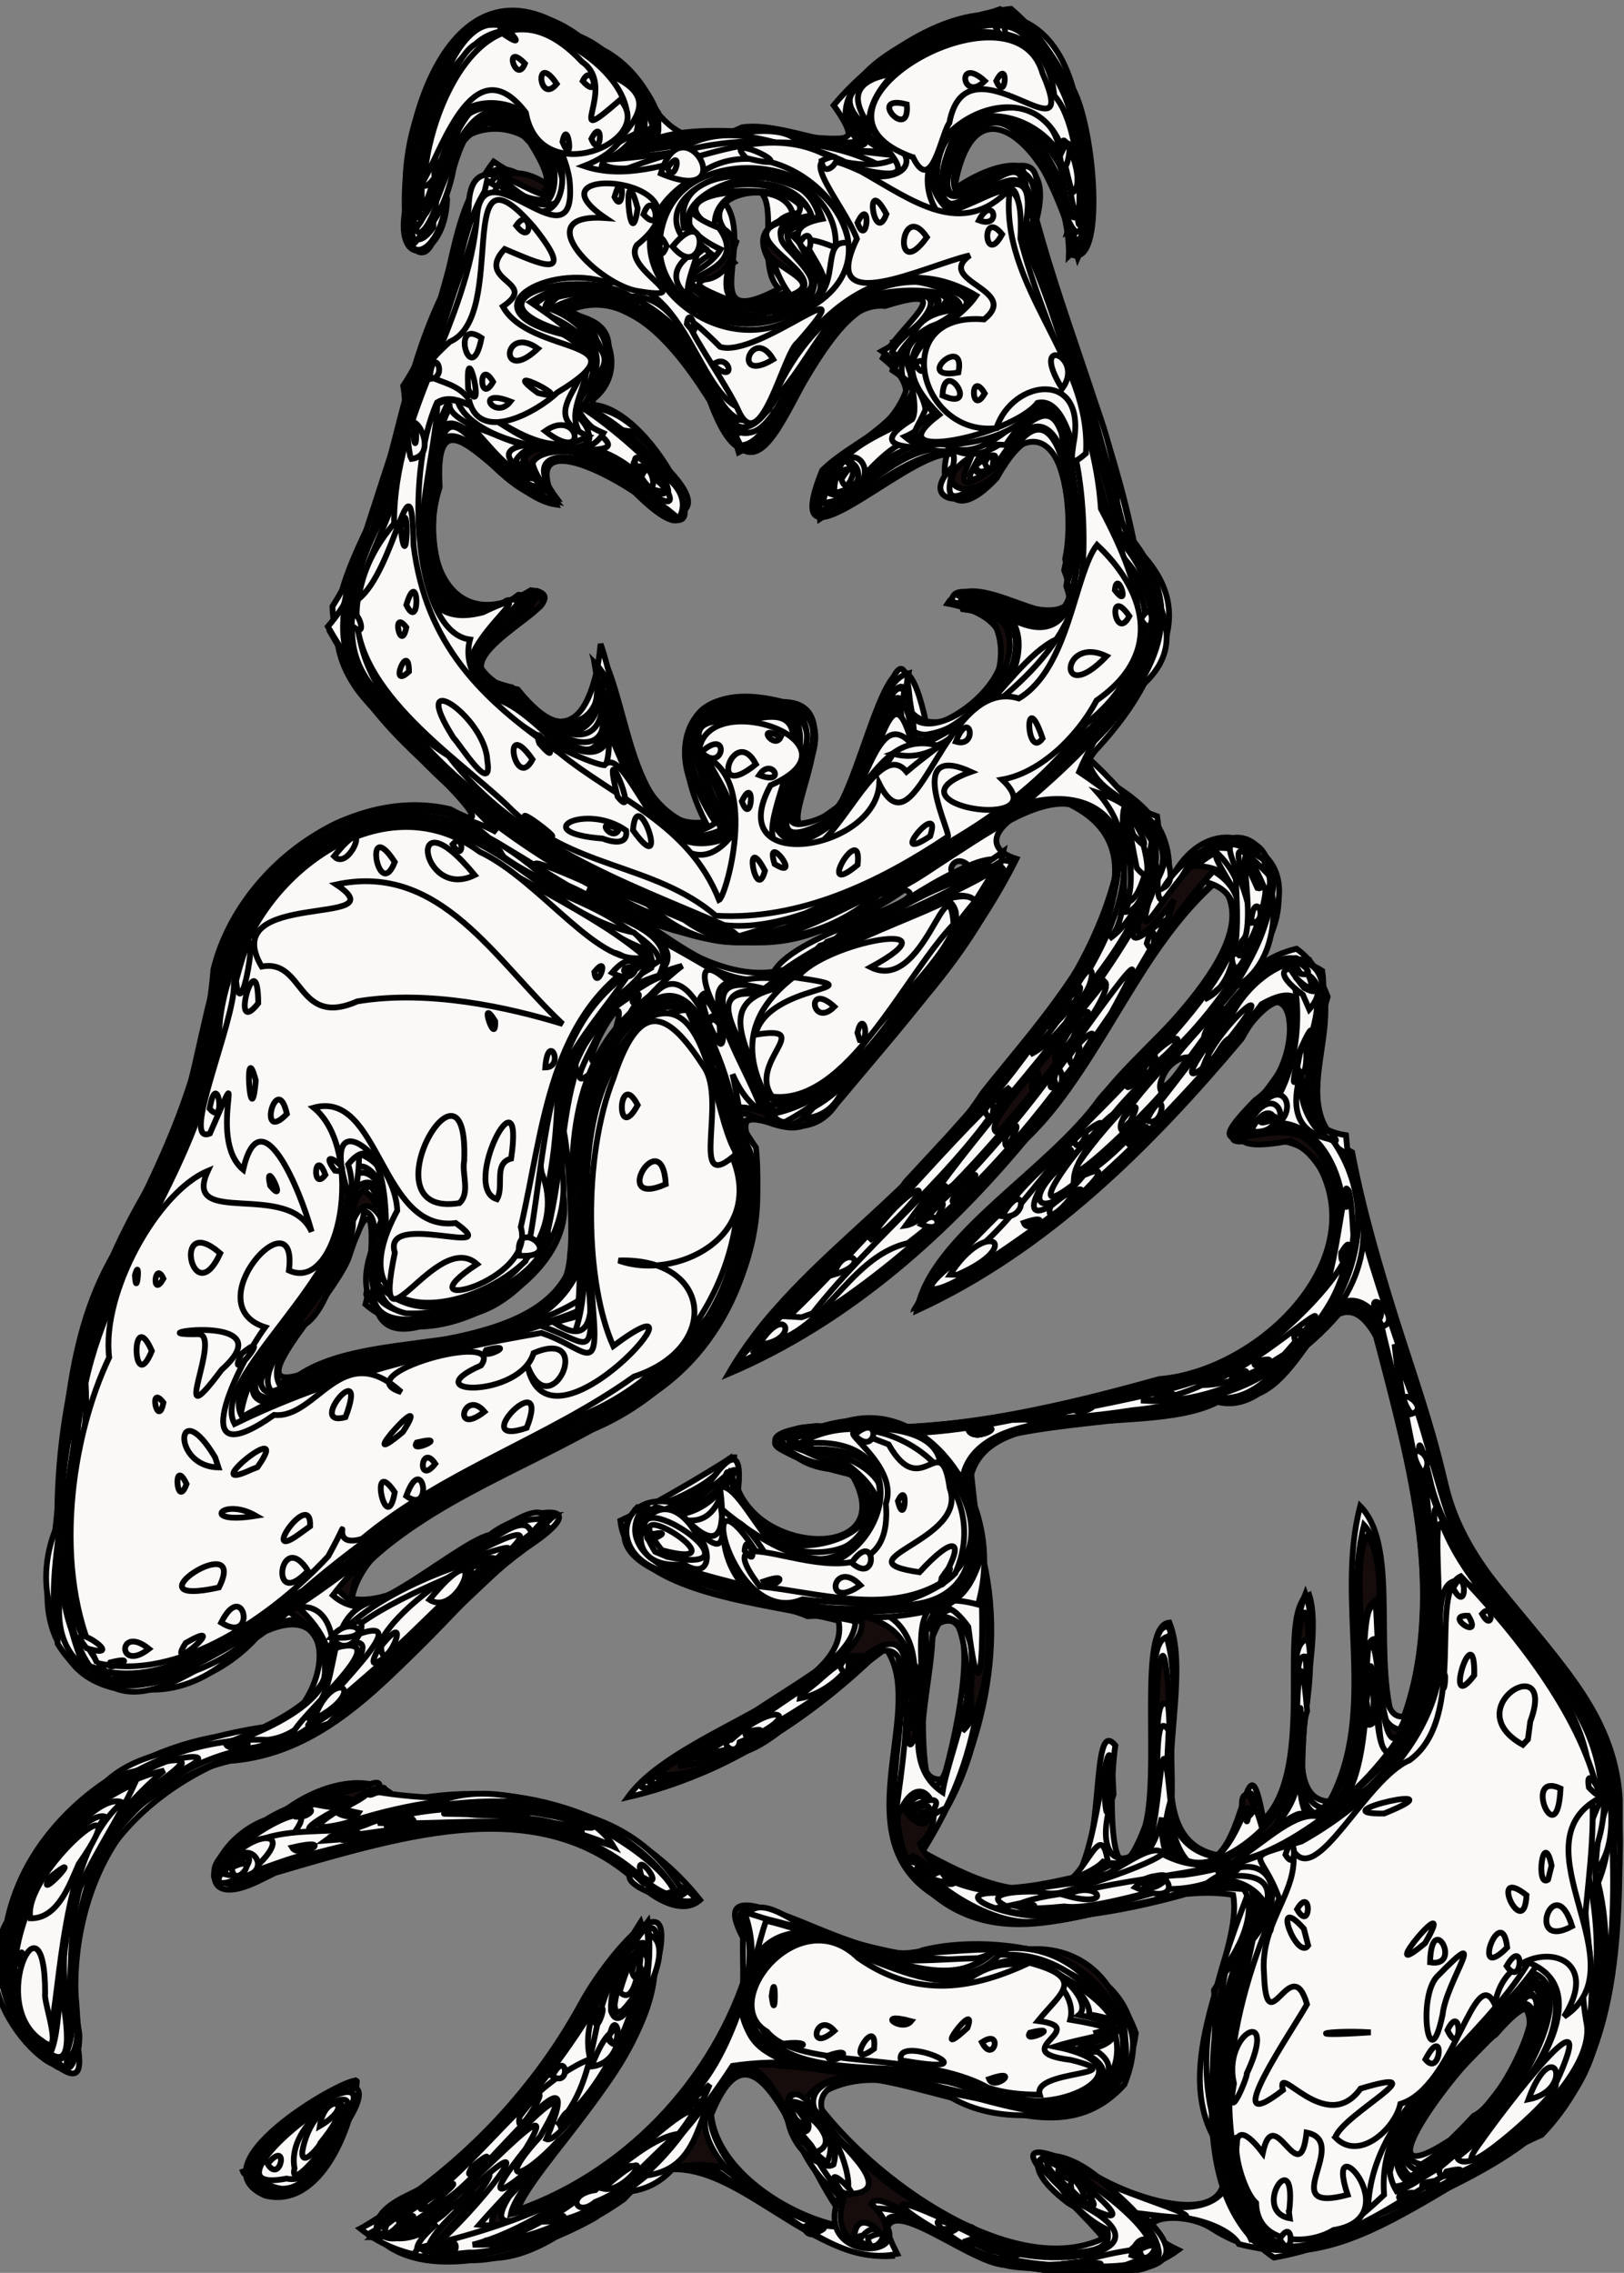 <?xml version="1.0" encoding="UTF-8" standalone="no"?>
<!-- Created with Inkscape (http://www.inkscape.org/) -->

<svg
   width="74.288mm"
   height="103.938mm"
   viewBox="0 0 74.288 103.938"
   version="1.1"
   id="svg901"
   inkscape:version="1.2.1 (0f2f062aeb, 2022-09-21, custom)"
   sodipodi:docname="doge.svg"
   xmlns:inkscape="http://www.inkscape.org/namespaces/inkscape"
   xmlns:sodipodi="http://sodipodi.sourceforge.net/DTD/sodipodi-0.dtd"
   xmlns="http://www.w3.org/2000/svg"
   xmlns:svg="http://www.w3.org/2000/svg"
   xmlns:rdf="http://www.w3.org/1999/02/22-rdf-syntax-ns#"
   xmlns:cc="http://creativecommons.org/ns#"
   xmlns:dc="http://purl.org/dc/elements/1.1/">
  <rect x="0" y="0" width="74.288" height="103.938" fill="#808080" stroke="none"/>
  <defs
     id="defs895" />
  <sodipodi:namedview
     id="base"
     pagecolor="#ffffff"
     bordercolor="#666666"
     borderopacity="1.0"
     inkscape:pageopacity="0.0"
     inkscape:pageshadow="2"
     inkscape:zoom="1.979899"
     inkscape:cx="36.61803"
     inkscape:cy="220.97087"
     inkscape:document-units="mm"
     inkscape:current-layer="layer1"
     showgrid="false"
     fit-margin-top="0"
     fit-margin-left="0"
     fit-margin-right="0"
     fit-margin-bottom="0"
     inkscape:window-width="2111"
     inkscape:window-height="1130"
     inkscape:window-x="656"
     inkscape:window-y="355"
     inkscape:window-maximized="0"
     inkscape:showpageshadow="0"
     inkscape:pagecheckerboard="1"
     inkscape:deskcolor="#d1d1d1"
     showguides="true">
    <sodipodi:guide
       position="94.747,-17.67"
       orientation="0,-1"
       id="guide1700"
       inkscape:locked="false" />
  </sodipodi:namedview>
  <g
     inkscape:label="Layer 1"
     inkscape:groupmode="layer"
     id="layer1"
     transform="translate(-66.421,-81.746)">
    <g
       id="g828"
       transform="translate(345.51,-7.537)"
       style="fill:#fbf8f8;fill-opacity:1;stroke:#000000;stroke-opacity:1">
      <path
         style="fill:#fbf8f8;fill-opacity:1;stroke:#000000;stroke-width:0.265;stroke-opacity:1"
         d="m -233.045,192.857 c -1.738,0.053 -6.529,-4.297 -5.271,-0.405 -4.978,0.304 -9.006,-7.709 -13.515,-1.774 -2.831,1.63 -8.487,3.445 -10.464,0.339 4.078,-2.494 7.464,-5.862 9.792,-10.128 1.172,-2.18 4.76,-6.434 3.348,-1.254 -0.423,4.084 -5.489,8.604 -6.269,10.719 5.222,-1.82 9.361,-6.403 10.738,-11.748 -3.407,-5.397 5.219,1.023 7.807,-0.143 4.016,-1.008 11.444,0.647 9.225,6.145 -3.935,4.383 -9.93,-2.493 -14.224,0.639 2.717,3.806 9.221,8.331 13.267,6.395 -1.304,-1.657 -5.948,-5.47 -0.96,-3.26 2.132,1.59 8.326,3.49 5.957,-1.443 -1.886,-3.668 1.409,-8.454 0.933,-11.002 -4.566,-0.745 -9.585,3.379 -13.731,-0.026 -4.2,-2.703 -0.115,-8.659 -2.223,-11.336 -3.225,3.214 -7.23,5.857 -11.732,6.894 2.251,-3.143 10.278,-4.804 9.635,-8.07 -3.199,-0.845 -9.607,-1.152 -9.98,-4.575 1.56,-0.707 5.227,-2.924 5.216,-3.011 -0.649,4.574 7.926,5.305 5.379,0.906 -1.86,-0.386 -5.892,-1.778 -1.624,-2.229 5.367,0.476 10.568,-0.72 15.682,-2.141 4.633,-0.371 10.12,-5.724 6.992,-10.273 -2.023,-1.711 -5.66,0.633 -2.6,-2.488 2.523,-1.737 1.808,-7.196 -0.622,-2.803 -4.164,4.956 -8.901,9.687 -14.858,12.426 0.621,-3.423 6.042,-6.411 8.369,-9.69 2.044,-2.384 8.055,-7.353 5.388,-9.967 -3.62,3.143 -5.093,8.027 -8.461,11.458 -3.774,4.622 -8.375,8.74 -13.916,11.097 2.919,-5.061 8.423,-7.95 11.629,-12.846 2.409,-3.127 9.569,-10.495 3.96,-13.205 -1.863,-0.372 -4.853,1.737 -2.416,2.5 -2.07,4.135 -5.296,7.691 -8.253,11.237 -1.896,2.751 -5.448,-1.533 -3.64,2.573 0.37,4.431 -1.588,9.092 -5.659,11.183 -4.177,2.732 -9.315,4.189 -12.78,7.845 -0.795,3.497 4.676,-1.605 6.251,-1.926 1.292,-1.077 5.061,-1.765 1.979,0.38 -4.745,3.213 -7.879,9.507 -13.879,9.96 -5.549,1.283 -7.739,7.374 -6.883,12.499 0.077,4.204 -5.422,-1.844 -3.469,-4.127 0.551,-5.326 5.404,-8.968 10.463,-9.591 4.028,0.993 5.919,-6.925 1.256,-4.585 -3.578,4.19 -11.012,3.215 -9.518,-3.436 0.686,-4.721 0.353,-9.715 2.868,-13.982 2.151,-4.074 4.173,-8.31 4.532,-12.969 1.118,-4.594 6.225,-8.42 10.835,-7.33 3.569,1.951 -3.449,-4.085 -4.401,-5.688 -2.923,-4.419 3.101,-8.687 2.248,-13.677 2.113,-3.116 1.994,-7.447 4.136,-10.25 1.709,1.132 3.47,2.006 1.661,-0.874 -4.433,-4.737 -3.357,7.538 -5.577,4.556 -0.834,-4.424 1.712,-13.76 7.607,-9.507 3.681,1.341 3.428,6.271 7.673,4.256 2.302,-0.358 6.531,2.243 4.191,-1.009 2.725,-3.28 9.177,-7.045 10.957,-0.744 0.995,1.872 1.493,8.228 -0.082,7.575 -0.047,-3.522 -4.321,-9.168 -5.362,-2.988 1.797,-1.276 4.646,-2.064 3.768,1.391 1.368,5.041 3.499,9.875 4.497,14.96 3.894,3.757 -0.476,6.901 -2.312,10.094 1.991,1.169 4.242,2.254 3.836,5.349 1.976,-4.236 6.391,-1.562 4.66,2.382 -1.28,3.137 -1.358,1.169 1.213,0.554 3.362,2.473 -1.235,7.215 2.541,9.311 1.006,5.278 3,10.148 4.315,15.345 1.347,5.504 7.595,8.216 7.929,14.244 -0.028,5.139 0.274,11.353 -3.577,15.342 -4.621,1.98 -9.91,7.642 -15.106,4.267 -1.458,-0.928 -4.454,-0.41 -1.519,0.997 -2.176,1.613 -5.335,1.02 -7.851,0.675 z m -6.96,-1.694 c -2.282,-1.851 -4.284,-10.803 -6.552,-5.173 0.29,2.806 4.194,5.03 6.552,5.173 z m 28.327,-5.12 c 1.683,-0.8 4.373,-7.603 1.002,-3.718 -1.501,1.019 -6.605,7.764 -2.072,4.814 l 0.545,-0.538 z m -18.233,-10.869 c 1.403,-1.225 0.687,-7.523 1.844,-6.067 -0.274,1.65 -0.392,8.279 1.366,3.675 0.698,-2.572 -0.37,-9.168 1.104,-9.3 1.242,3.105 -1.772,9.838 2.198,10.634 1.306,-1.133 1.403,-5.515 2.102,-1.595 2.512,-2.464 0.5,-9.55 2.097,-10.299 0.828,2.597 -1.808,9.349 0.93,9.447 2.251,-4.154 0.249,-9.111 1.402,-13.51 1.914,1.943 0.405,7.305 1.704,10.394 2.457,-5.85 0.531,-12.317 -0.977,-18.151 -2.198,-3.934 -3.852,3.839 -7.25,2.991 -3.602,1.895 -13.073,-0.908 -11.12,5.801 1.74,5.002 0.347,10.401 -2.389,14.774 2.098,1.132 4.632,2.474 6.989,1.207 z m -6.028,-4.541 c 0.577,-1.83 2.09,-8.809 -0.539,-6.908 0.311,1.492 -1.517,7.312 0.539,6.908 z m -27.497,-19.31 c 4.381,-0.95 12.296,-0.741 10.435,-7.525 0.102,-2.152 -0.647,-4.466 -0.611,-0.711 2.245,4.65 -7.374,9.309 -8.726,5.392 0.321,-1.795 0.539,-5.684 -0.746,-1.842 -0.54,2.004 -6.827,7.909 -0.353,4.686 z m 38.694,-13.697 c -1.476,0.084 -1.79,2.941 0,0 z m -26.531,-0.255 c 1.892,-5.183 -2.39,2.317 0,0 z m 27.96,-1.604 c 0.532,-1.556 -1.213,1.596 -0.531,0.785 z m -26.076,-0.975 c 0.284,-1.253 -1.857,1.213 0,0 z m 5.699,-1.069 c 1.013,-1.825 7.614,-3.262 5.967,-3.749 -4.631,3.274 -9.948,2.985 -14.51,-0.009 1.835,0.365 5.911,4.798 8.543,3.759 z m 8.853,-4.912 c -0.835,-0.649 -1.132,1.101 0,0 z m -11.483,-2.062 c -2.557,-2.306 -1.66,-6.599 2.324,-5.306 5.47,-0.912 -1.747,8.519 3.31,4.669 1.42,-2.631 2.685,-9.957 4.002,-3.574 2.988,-0.819 5.621,-4.763 0.944,-5.655 1.463,-2.242 6.676,3.323 5.375,-2.041 0.559,-2.512 -0.462,-8.478 -3.135,-3.69 -2.309,2.458 -2.595,-0.143 -2.261,-1.094 -2.065,0.101 -7.817,5.904 -5.717,0.733 1.803,-1.776 5.724,-2.759 2.769,-5.131 0.711,-1.43 3.71,-3.515 0.105,-2.385 -3.857,-0.39 -5.011,10.827 -7.6,5.006 -1.387,-2.276 -3.942,-6.277 -7.054,-4.705 2.303,0.192 3.001,3.233 0.837,4.247 3.046,-0.645 7.102,8.126 2.769,4.252 -1.821,-1.334 -5.71,-3.206 -4.005,0.281 -2.451,-0.338 -5.621,-5.913 -5.319,-0.797 -1.037,3.181 0.554,6.928 4.17,4.716 2.97,0.354 -5.78,3.457 -0.6,4.537 2.64,3.278 3.359,0.373 3.817,-1.606 1.331,2.275 1.388,8.799 5.27,7.544 z m 2.871,-24.263 c -1.393,-1.283 0.912,-6.061 -2.608,-4.072 1.713,1.801 -1.429,6.195 2.608,4.072 z m -23.519,87.199 c -3.401,-1.511 4.184,-5.699 4.205,-5.218 -0.176,2.019 -1.64,5.867 -4.205,5.218 z m 16.913,-14.44 c -4.658,-4.168 -11.227,-1.751 -16.489,-0.332 -4.276,2.559 -2.991,-1.889 0.138,-2.561 1.838,-1.577 4.555,-2.168 5.578,-0.649 5.131,-1.202 10.578,0.424 13.762,4.468 -0.889,0.784 -2.359,-0.235 -2.989,-0.926 z m -12.491,-3.056 c -1.714,-0.463 -0.431,0.533 0,0 z"
         id="path860"
         inkscape:connector-curvature="0" />
      <path
         style="fill:#fbf8f8;fill-opacity:1;stroke:#000000;stroke-width:0.265;stroke-opacity:1"
         d="m -232.72,192.871 c -1.747,0.247 -7.503,-4.75 -5.331,-0.518 -4.607,0.987 -8.34,-7.162 -12.499,-2.502 -3.388,2.391 -8.726,4.015 -12.061,1.345 4.446,-2.257 7.627,-6.208 10.31,-10.315 1.327,-2.134 4.167,-5.983 3.002,-1.009 -0.475,4.391 -5.104,7.644 -6.464,10.849 5.216,-2.152 10.007,-6.557 11.119,-12.286 -2.689,-4.561 4.641,0.439 6.699,0.214 3.771,-0.517 9.142,-0.997 10.813,3.606 -0.887,6.622 -8.549,2.379 -12.595,2.044 -5.357,0.739 2.733,6.15 5.107,6.842 2.098,1.572 9.466,1.813 4.397,-1.108 -2.821,-2.13 -0.822,-3.018 1.435,-1.126 2.455,1.987 7.817,2.104 5.3,-2.376 -1.154,-3.791 0.333,-7.596 1.549,-10.823 -4.395,-0.636 -8.956,2.97 -13.322,0.794 -5.345,-2.145 -1.503,-8.131 -2.933,-12.088 -3.173,2.196 -6.479,5.654 -10.725,6.532 -3.06,0.719 3.183,-2.507 4.291,-3.361 2.014,-1.396 8.061,-4.669 2.483,-4.393 -2.286,-1.005 -10.683,-1.691 -7.782,-4.987 1.685,0.139 4.657,-2.094 4.3,-2.092 -0.031,3.642 6.592,5.645 6.1,0.98 -1.282,-1.044 -6.906,-1.604 -2.377,-2.53 5.432,0.235 10.725,-0.563 15.891,-2.172 4.886,-0.164 10.994,-7.095 6.203,-10.896 -1.773,-0.588 -4.179,1.049 -2.067,-1.473 2.233,-1.267 2.801,-7.579 -0.198,-3.666 -4.079,4.928 -8.635,9.762 -14.541,12.472 0.119,-2.968 5.783,-6.219 7.863,-9.27 2.016,-2.852 7.983,-6.641 5.651,-10.25 -3.96,2.756 -5.461,8.877 -9.335,12.332 -3.579,4.005 -7.765,8.167 -12.793,10 1.025,-3.049 5.537,-5.268 7.571,-8.321 3.97,-4.314 8.561,-8.828 9.771,-14.763 -1.717,-5.824 -7.032,-0.14 -9.969,1.303 -4.028,2.85 -8.876,3.655 -12.933,0.466 -1.604,-0.77 -6.122,-2.755 -2.332,-0.555 4.396,1.949 8.546,6.652 12.667,2.016 2.399,-0.428 6.149,-4.152 7.475,-2.984 -1.506,4.058 -4.899,7.272 -7.689,10.533 -1.531,2.697 -6.353,-0.62 -3.904,2.924 0.835,5.05 -2.418,10.058 -7.006,12.051 -4.173,2.325 -8.963,4.027 -12.009,7.906 3.265,1.51 8.851,-5.425 9.602,-3.39 -4.477,3.642 -7.981,9.524 -13.819,10.781 -6.504,0.674 -8.61,8.109 -7.748,13.648 -1.442,2.213 -4.73,-3.738 -3.216,-6.093 1.253,-5.934 7.591,-8.575 13.052,-9.052 3.679,-2.156 -0.322,-7.888 -2.743,-3.086 -4.56,4.09 -10.273,-0.766 -8.006,-6.004 -0.065,-5.832 1.602,-11.591 4.801,-16.462 2.389,-4.803 1.511,-11.614 6.616,-14.735 2.453,-2.232 6.555,-1.645 8.671,-0.485 -2.763,-3.132 -7.351,-5.712 -7.503,-10.325 2.721,-4.238 2.76,-9.694 5.069,-14.355 0.618,-2.336 1.293,-8.272 4.698,-4.312 1.083,-4.118 -5.662,-4.352 -4.522,0.045 -0.107,2.878 -2.589,3.347 -1.854,0.165 -0.377,-4.122 2.967,-11.881 7.715,-7.394 3.088,0.402 4.792,4.706 3.203,4.686 2.616,-1.443 9.144,0.339 9.41,-0.425 -1.486,-3.31 5.195,-5.535 7.323,-5.734 3.078,2.606 4.655,7.722 3.054,11.377 -0.782,-2.805 -3.501,-9.773 -5.715,-3.86 -0.807,2.592 4.968,-3.235 3.636,1.741 1.299,5.078 3.56,9.856 4.568,15.006 2.922,3.68 0.555,7.339 -2.015,10.001 1.731,1.5 4.763,5.245 3.438,5.934 2.244,-3.61 6.99,-2.065 4.677,2.298 -0.755,2.423 -5.396,5.928 -4.773,7.014 1.914,-1.736 5.649,-9.55 7.612,-4.338 -0.821,2.799 -1.345,5.591 1.105,7.164 0.921,5.698 3.617,10.955 4.523,16.618 2.447,4.59 7.711,7.873 7.731,13.595 -0.423,5.029 0.408,11.156 -3.952,14.754 -4.042,2.196 -8.602,6.206 -13.467,4.911 -0.88,-1.494 -6.316,-1.982 -3.096,0.388 -2.157,1.332 -4.837,0.994 -7.207,0.578 z m -26.265,-1.619 c -1.198,-0.662 -0.282,0.623 0,0 z m 19.122,-0.354 c -2.739,-1.436 -3.961,-10.388 -6.777,-5.315 -0.235,2.802 4.668,6.433 6.777,5.315 z m 25.797,-2.639 c 2.316,-1.359 6.114,-6.011 4.605,-7.299 -1.088,1.44 -7.353,6.724 -4.605,7.299 z m -15.846,-13.065 c 1.158,-1.354 1.553,-9.094 1.761,-3.851 -1.546,4.515 2.539,3.341 1.76,-0.388 0.144,-2.006 -0.386,-7.61 0.766,-7.263 1.171,3.121 -2.044,9.799 2.244,10.532 1.302,-0.949 1.404,-5.126 1.82,-1.447 3.017,-2.376 0.925,-8.531 2.116,-10.421 1.178,2.677 -1.516,9.113 0.976,9.672 2.832,-3.795 0.696,-8.736 1.774,-13.006 1.692,1.781 -0.081,9.192 1.892,8.742 1.84,-5.876 0.181,-12.164 -1.493,-17.877 -2.152,-3.155 -3.259,3.851 -6.344,3.241 -3.919,1.407 -8.213,0.951 -12.151,2.28 0.496,5.463 1.84,11.421 -0.96,16.507 -4.884,2.331 4.504,4.916 5.837,3.279 z m -5.502,-6.007 c 1.317,-1.903 0.14,-9.572 -1.317,-4.076 -0.202,1.242 -0.433,9.431 1.317,4.076 z m -30.004,-17.021 c 3.673,-2.472 12.146,-0.367 12.409,-5.543 0.246,-1.796 -0.482,-8.941 -0.367,-3.78 0.752,4.656 -5.568,9.028 -8.994,6.089 0.472,-1.846 0.74,-6.305 -0.954,-2.23 0.312,1.302 -6.135,7.509 -2.094,5.464 z m 38.028,-11.596 c 1.131,-2.181 -2.007,1.89 0,0 z m -24.219,-2.603 c 0.433,-1.441 3.51,-4.835 0.304,-2.357 -0.15,0.813 -2.566,4.451 -0.304,2.357 z m 5.661,-1.427 c -0.77,-1.715 -1.163,0.694 0,0 z m -1.924,-2.966 c -1.197,-0.661 -0.282,0.623 0,0 z m 1.241,-6.351 c -2.02,-3.589 -1.335,-7.219 3.674,-5.753 3.714,1.393 -3.086,6.883 1.758,5.138 1.93,-1.329 3.377,-10.742 3.773,-4.784 2.072,2.301 7.428,-4.308 1.889,-5.004 -0.135,-1.975 7.072,3.204 5.218,-2.122 0.551,-2.23 -0.628,-8.227 -3.113,-3.829 -1.311,2.007 -4.136,1.355 -1.651,-0.622 -2.332,-1.548 -7.896,5.606 -6.46,0.838 1.259,-1.717 6.151,-3.407 2.794,-5.745 2.088,-1.129 3.697,-3.365 0.135,-2.27 -3.765,0.336 -5.502,11.451 -8.024,4.49 -0.321,-2.846 -6.785,-6.034 -6.274,-3.894 3.709,0.713 -0.127,4.161 1.255,4.316 3.261,0.656 5.953,8.393 1.28,3.48 -1.574,-1.525 -5.29,-2.072 -3.222,0.65 -3.057,0.221 -5.325,-6.387 -5.458,-0.768 -1.208,3.33 0.811,7.458 4.532,4.961 2.041,0.696 -5.883,3.316 -1.146,4.409 2.868,3.493 3.847,0.379 4.056,-1.985 1.014,2.923 1.102,7.908 4.984,8.495 z m 3.464,-24.557 c 0.308,-0.529 -2.678,-2.755 0.359,-3.481 -0.221,-2.001 -5.269,-1.049 -2.603,1.158 -0.956,2.64 -0.492,3.387 2.244,2.323 z m -4.104,-0.682 c -0.578,-1.138 -0.45,1.052 0,0 z m -19.386,87.733 c -3.587,-1.44 4.087,-5.88 3.849,-5.022 -0.321,1.998 -1.408,5.056 -3.849,5.022 z m 16.376,-14.716 c -4.807,-4.188 -11.477,-1.391 -16.804,0.094 -5.989,1.675 1.779,-4.372 4.079,-4.141 4.557,1.365 11.58,-0.742 14.996,4.571 2.492,1.438 -2.625,0.374 -2.272,-0.524 z m -14.122,-2.283 c -1.54,-0.54 -0.228,0.576 0,0 z m 1.72,-0.536 c -2.154,-0.504 -0.336,0.569 0,0 z"
         id="path858"
         inkscape:connector-curvature="0" />
      <path
         style="fill:#fbf8f8;fill-opacity:1;stroke:#000000;stroke-width:0.265;stroke-opacity:1"
         d="m -232.191,192.97 c -2.626,0.071 -4.769,-3.015 -7.108,-2.669 3.059,2.276 -2.776,2.723 -1.402,-0.573 -1.819,-1.86 -3.918,-9.244 -5.851,-4.142 -0.652,2.659 5.416,6.642 0.715,3.311 -3.762,-2.971 -6.942,4.464 -11.608,3.58 -2.021,0.232 -3.675,0.19 -1.639,-1.515 -1.947,1.581 -4.267,0.11 -1.41,-1.268 4.332,-2.04 6.662,-6.205 8.991,-10.165 1.257,-2.528 3.629,-2.389 2.047,0.748 -0.525,3.887 -5.938,8.473 -6.264,10.261 4.655,-1.155 7.986,-5.122 10.416,-8.957 0.757,-2.643 -1.134,-7.031 3.081,-4.101 4.314,2.807 9.551,-0.926 13.464,2.525 4.938,4.759 -3.651,7.801 -7.334,4.836 -2.401,-1.329 -8.602,-0.821 -4.338,2.519 3.019,2.695 6.968,5.136 11.126,5.047 3.466,-0.222 -5.836,-5.838 -0.519,-3.988 1.648,1.264 8.345,2.78 2.921,2.093 4.05,3.625 -3.58,2.441 -5.288,2.459 z m -25.115,-3.335 c 1.222,-1.738 -2.227,2.069 0,0 z m 36.492,2.887 c -4.058,-2.77 -2.728,-9.138 -2.297,-13.22 1.777,-2.224 1.729,-5.39 -1.858,-3.371 -4.17,1.157 -12.738,2.755 -13.176,-3.483 0.297,-2.294 1.813,-10.953 -2.222,-6.367 -2.084,2.107 -8.536,5.384 -9.043,4.683 2.719,-2.368 9.356,-4.881 9.457,-7.339 -3.189,-0.692 -11.169,-1.373 -10.089,-5.069 1.844,0.249 4.673,-2.424 4.394,-2.331 -0.202,3.891 6.767,5.846 6.26,1.067 -1.297,-1.009 -6.976,-1.652 -2.411,-2.484 5.44,0.256 10.776,-0.645 15.965,-2.197 4.669,-0.505 9.736,-5.756 6.966,-10.388 -1.316,-2.142 -5.508,0.875 -2.793,-2.098 2.208,-1.533 2.546,-7.759 -0.497,-3.507 -4.155,5.072 -8.977,9.847 -15.009,12.616 2.175,-4.223 6.66,-6.741 9.477,-10.552 1.987,-1.772 7.638,-7.901 3.694,-8.883 -3.018,3.731 -4.925,8.288 -8.287,11.802 -3.611,4.248 -7.954,7.971 -13.025,10.357 2.654,-4.112 6.835,-6.964 9.847,-10.817 3.171,-3.609 7.049,-7.5 7.512,-12.48 -1.889,-6.084 -7.689,1.113 -11.2,1.794 -4.412,4.063 -9.478,1.495 -13.867,-1.011 -4.38,-2.573 -8.645,-6.207 -10.714,-10.917 1.168,-4.613 3.04,-9.413 4.388,-14.363 1.463,-2.328 1.139,-9.901 5.291,-5.48 1.09,-4.164 -5.382,-5.165 -4.619,-0.377 -0.06,2.672 -2.187,3.956 -1.825,0.525 -0.535,-5.102 3.792,-11.993 8.829,-6.879 1.79,0.675 4.311,3.768 1.282,4.635 2.643,-2.134 9.661,0.151 10.17,-1.03 -1.375,-3.07 4.851,-4.926 6.877,-5.656 3.707,1.74 5.25,8.847 3.142,11.253 0.1,-2.986 -2.933,-9.622 -5.166,-4.107 -0.807,3.754 3.682,-2.534 3.65,2.007 0.06,4.966 3.668,8.562 3.734,13.609 0.731,3.342 4.485,6.078 0.334,8.763 -3.339,2.385 -1.254,4.422 1.486,5.385 0.365,2.175 -0.795,6.139 1.557,2.036 3.627,-3.642 5.374,4.371 1.819,5.863 -1.306,1.951 -5.84,6.025 -4.926,6.515 3.195,-1.699 5.524,-9.646 9.102,-7.348 0.429,2.99 -1.949,6.565 1.272,8.311 0.921,5.926 3.905,11.307 4.735,17.239 1.796,3.111 5.069,5.318 6.41,8.812 2.228,4.28 0.78,9.157 0.272,13.647 -0.646,5.376 -6.012,7.124 -10.147,9.204 -1.514,0.72 -3.092,1.344 -4.75,1.631 z m 7.583,-4.768 c 1.86,-1.202 5.714,-6.436 3.804,-6.888 -1.695,2.104 -6.465,5.661 -5.105,7.726 0.473,-0.214 0.888,-0.529 1.301,-0.839 z m -17.527,-12.166 c 1.401,-0.234 2.1,-3.763 2.404,-0.676 3.958,-1.813 0.986,-10.126 2.627,-10.774 1,3.232 -0.947,8.564 1.162,10.454 2.489,0.06 2.372,-5 3.248,-1.549 2.457,-3.079 0.762,-7.818 1.945,-10.875 1.051,2.863 -1.538,9.285 0.852,9.818 3.183,-2.688 0.511,-11.509 2.253,-12.142 0.802,2.883 -0.302,6.688 0.949,9.056 3.024,-5.54 0.927,-12.14 -0.606,-17.835 -1.074,-6 -4.187,3.06 -7.415,2.151 -3.364,2.234 -12.765,-0.9 -11.219,5.179 0.735,4.515 0.811,9.373 -1.266,13.567 -4.449,2.063 3.496,4.562 5.066,3.625 z m 2.184,-4.472 c 0.489,-4.511 0.194,3.822 -10e-5,0 z m -7.399,0.122 c 0.324,-2.188 3.133,-8.096 -0.482,-8.08 0.339,2.457 -1.925,6.481 0.482,8.08 z m 5.501,-33.801 c -0.103,-1.04 -0.751,0.999 0,0 z m -15.786,-10.398 c -1.803,-2.482 -2.354,-6.566 1.969,-5.658 4.65,0.007 0.771,4.272 1.587,5.8 3.956,-0.061 3.061,-6.597 5.172,-7.107 -1.317,6.235 9.093,-2.103 2.484,-2.932 -0.939,-2.502 6.387,2.837 4.636,-1.781 0.743,-3.274 -0.375,-8.638 -3.567,-4.177 -2.919,2.222 -1.012,-0.939 -1.59,-1.232 -2.708,-1.172 -7.692,6.344 -5.711,0.827 2.469,-1.483 4.989,-3.868 3.098,-5.874 2.438,-0.947 2.842,-2.869 -0.197,-1.979 -3.887,0.219 -5.751,11.341 -8.285,4.345 -1.421,-2.04 -4.164,-5.681 -6.921,-3.74 3.182,0.328 2.391,3.228 1.299,4.388 1.438,0.65 7.073,4.913 3.51,4.918 -1.308,-2.51 -8.722,-5.138 -4.879,-0.631 -2.278,-0.541 -5.892,-5.989 -5.395,-0.674 -0.815,3.219 0.595,7.549 4.356,4.798 1.836,0.774 -5.533,3.254 -1.103,4.383 1.653,2.553 4.824,2.064 3.92,-1.112 1.881,1.865 1.347,8.452 5.616,7.438 z m 3.285,-24.316 c -0.675,-0.814 -1.859,-3.785 0.837,-3.722 -2.165,-2.423 -6.001,-0.414 -3.368,2.288 -1.567,1.108 -2.647,0.736 0.025,1.825 0.857,0.148 1.707,-0.116 2.506,-0.391 z m 0.649,88.397 c 1.653,-0.684 0.371,1.038 0,0 z m -24.263,-1.543 c -4.227,-1.215 6.993,-8.335 3.073,-2.782 -0.58,1.223 -1.415,3.07 -3.073,2.782 z m -10.518,-6.34 c -3.991,-3.417 -0.978,-9.585 2.546,-12.144 2.81,-3.297 9.489,-0.676 10.398,-5.509 -0.459,-6.054 -6.172,2.273 -9.652,0.907 -4.767,-1.133 -1.959,-7.393 -2.342,-10.922 0.276,-4.863 2.302,-9.327 4.721,-13.46 2.287,-4.696 1.411,-11.304 6.475,-14.272 5.06,-4.211 9.851,1.388 14.421,3.341 3.213,1.71 5.82,4.794 8.956,1.355 2.898,-0.851 6.426,-4.546 8.828,-3.822 -2.445,4.418 -5.711,8.632 -9.631,11.913 -0.873,0.684 -4.39,-2.113 -2.123,1.139 0.59,5.829 -2.867,11.471 -8.5,13.27 -3.254,2.03 -9.595,4.006 -10.02,7.567 3.026,0.366 7.025,-4.917 8.931,-3.542 -3.722,3.309 -7.146,7.071 -11.403,9.714 -5.819,1.08 -10.992,5.357 -10.224,11.892 -0.272,1.361 1.424,5.12 -1.379,2.575 z m 11.653,-31.024 c 3.839,-2.456 11.662,-0.227 12.668,-5.558 -0.314,-4.178 -0.499,-8.996 3.373,-11.743 3.324,-2.84 -3.974,0.954 -3.307,3.306 -1.378,4.239 0.026,11.02 -6.26,11.414 -5.07,2.129 -1.879,-4.553 -3.45,-4.965 -0.371,2.742 -4.894,6.319 -3.835,8 z m 19.767,-15.482 c -0.703,-2.598 -2.119,0.714 0,0 z m -4.075,38.569 c -4.521,-4.418 -11.292,-2.052 -16.529,-0.502 -2.467,1.531 -4.598,0.193 -1.333,-1.648 0.943,-1.639 8.363,-3.082 4.03,-1.087 -3.437,2.12 4.364,-0.882 5.742,-0.42 3.752,-0.779 8.648,1.713 9.928,4.63 -0.665,-0.217 -1.247,-0.613 -1.838,-0.973 z"
         id="path856"
         inkscape:connector-curvature="0" />
      <path
         style="fill:#160c0c;fill-opacity:1;stroke:#000000;stroke-width:0.265;stroke-opacity:1"
         d="m -231.926,192.994 c -2.493,0.118 -6.88,-3.898 -7.303,-2.924 2.372,2.236 -2.249,2.75 -1.273,-0.21 -2.3,-1.774 -3.705,-9.505 -6.177,-4.292 -1.186,2.51 4.467,5.572 0.649,2.844 -4.474,-1.062 -7.324,4.778 -12.196,4.194 -4.334,0.457 4.08,-5.144 -0.678,-2.075 -3.077,2.628 -4.189,-0.043 -0.638,-1.201 4.292,-3.093 6.971,-7.775 9.76,-12.148 1.601,4.853 -2.948,9.292 -6.01,12.543 -2.087,3.323 5.401,-1.669 6.538,-3.025 2.517,-2.509 5.443,-6.269 4.125,-9.897 4.165,0.775 8.617,3.087 13.198,1.614 5.503,-0.252 5.978,8.7 0.091,7.399 -3.084,-0.416 -8.653,-3.036 -10.356,-0.571 3.149,4.462 8.608,7.707 14.194,6.956 -1.381,-1.666 -5.668,-5.646 -0.847,-3.271 2.185,1.667 4.816,4.591 0.198,4.188 -1.092,0.081 -2.191,0.025 -3.275,-0.126 z m 10.569,-0.938 c -3.144,-2.792 -1.938,-8.088 -2.199,-11.771 1.208,-1.807 3.636,-6.589 -0.711,-4.537 -4.384,0.982 -13.356,3.294 -13.769,-3.358 1.036,-2.719 2.533,-0.06 1.02,1.221 1.761,3.539 7.445,1.83 8.39,0.804 3.609,0.908 2.003,-6.475 2.608,-9.089 0.342,-1.825 0.568,4.52 0.532,6.057 -1.33,6.626 7.176,1.122 5.726,-3.104 -0.399,-2.31 0.526,-8.624 0.547,-2.965 -0.025,2.133 -1.357,10.14 1.566,5.409 1.875,-3.18 0.046,-9.628 1.124,-11.236 1.435,2.337 -0.657,8.659 1.533,8.899 2.856,-6.03 0.165,-12.665 -1.076,-18.736 -2.173,-3.414 -3.655,4.094 -7.04,3.467 -4.008,1.914 -14.231,-0.558 -11.403,6.867 0.967,2.444 0.876,7.157 -0.551,8.462 0.714,-1.691 0.794,-8.015 -1.668,-4.552 0.166,1.995 -0.952,8.473 -0.9,3.047 0.472,-6.668 -4.794,2.2 -7.76,2.525 -1.737,1.027 -5.578,1.619 -1.84,-0.095 2.244,-1.677 7.834,-4.184 7.547,-5.936 -3.17,-0.879 -11.43,-1.288 -10.307,-5.012 1.995,0.695 4.764,-2.844 4.338,-2.173 -0.253,4.077 7.26,5.342 6.192,0.633 -1.458,-0.81 -6.795,-1.619 -2.206,-2.268 5.628,0.436 11.133,-0.711 16.474,-2.345 4.746,-0.247 10.335,-7.907 5.143,-10.824 -6.636,1.262 3.503,-4.61 -0.656,-6.833 -4.596,5.628 -9.643,11.299 -16.413,14.309 2.39,-4.013 6.606,-6.62 9.436,-10.346 1.969,-2.177 7.718,-7.263 4.101,-9.462 -3.274,3.455 -4.998,8.239 -8.37,11.739 -3.643,4.427 -8.04,8.358 -13.266,10.808 2.748,-4.201 7.145,-6.975 10.117,-11.023 3.108,-3.51 6.426,-7.266 7.3,-12.029 -1.68,-6.162 -7.55,0.367 -10.872,1.419 -4.022,3.355 -8.723,2.688 -12.761,-0.032 -5.295,-2.511 -9.709,-6.761 -12.577,-11.857 2.833,-4.746 2.761,-10.643 5.535,-15.366 -0.109,-4.072 2.074,-6.956 4.643,-4.878 -0.963,-5.88 -5.558,-2.45 -5.433,1.784 -1.929,2.644 -1.21,-5.003 -0.154,-6.257 1.601,-6.148 8.252,-2.342 10.444,1.028 -0.295,2.116 -3.386,2.102 0.032,1.447 2.467,-0.975 9.364,0.312 9.034,-0.244 -2.326,-2.96 4.526,-5.329 6.574,-5.782 4.092,1.521 4.889,9.373 3.259,10.995 0.039,-3.3 -3.331,-9.497 -5.647,-3.708 -0.449,3.419 4.188,-2.948 3.431,1.151 1.892,5.13 3.467,10.366 4.715,15.599 3.334,3.43 0.903,6.897 -1.806,9.545 -0.33,2.844 5.464,2.589 3,6.485 -1.605,5.525 3.115,-6.45 5.571,-0.789 -0.088,5.676 -6.013,9.024 -8.965,13.364 -0.821,1.498 3.348,-2.541 4.177,-3.656 1.614,-2.061 7.113,-9.545 6.972,-3.202 -1.338,2.515 -0.717,4.959 1.173,6.248 1.051,5.645 3.575,10.918 4.545,16.548 2.249,4.728 7.695,7.888 7.751,13.613 -0.346,4.802 0.361,10.465 -3.147,14.303 -3.563,2.434 -7.566,4.879 -11.828,5.831 l -0.617,-0.027 -0.607,-0.118 z m 9.717,-5.773 c 2.099,-0.776 4.611,-8.815 1.067,-4.428 -1.256,1.958 -5.813,5.096 -3.86,6.749 1.082,-0.57 1.954,-1.448 2.793,-2.322 z m -19.921,-47.67 c -0.037,-1.144 -0.737,1.465 0,0 z m 1.542,-1.847 c 1.413,-3.168 -2.429,3.275 0,0 z m -16.205,-9.77 c -2.155,-3.006 -1.892,-6.618 2.699,-5.51 4.192,0.634 -2.477,7.827 2.683,4.942 1.483,-1.783 3.13,-9.508 3.578,-3.488 4.395,-0.254 5.267,-5.69 1.933,-6.434 2.192,-0.324 6.41,3.064 5.115,-1.667 0.481,-2.136 -0.427,-9.018 -2.927,-4.276 -1.643,2.108 -3.858,0.704 -1.063,-0.649 -3.465,-0.971 -5.194,1.674 -7.381,3.101 -0.462,-3.956 6.791,-4.654 3.456,-7.975 2.509,-1.246 2.667,-2.999 -0.411,-2.09 -3.992,0.074 -5.561,11.469 -8.067,4.39 -0.687,-2.812 -6.238,-5.781 -6.909,-4.028 4.12,1.323 -0.794,5.296 3.332,5.703 1.594,0.698 3.813,5.987 0.562,3.057 -1.299,-2.85 -6.873,-2.74 -4.676,-0.351 -2.881,-0.562 -4.47,-5.911 -4.839,-0.558 -1.038,3.139 0.338,7.481 4.271,5.223 2.763,0.822 -4.895,1.778 -1.46,4.171 1.902,1.931 5.124,3.158 4.466,-0.75 1.74,1.319 1.34,8.449 5.638,7.191 z m 3.196,-24.165 c 2.614,-0.919 -3.521,-1.671 0.118,-3.463 3.58,-1.605 -7.012,-2.019 -3.718,0.252 2.168,-0.025 0.75,3.451 -1.153,2.161 0.92,1.668 3.195,1.647 4.753,1.05 z m 0.998,88.399 c 1.606,-0.383 -0.377,0.566 0,0 z m -24.45,-1.833 c -3.533,-0.729 3.094,-4.682 3.549,-4.911 -0.103,1.684 -1.66,5.286 -3.549,4.911 z m -11.017,-6.519 c -3.461,-3.967 -0.02,-9.922 3.675,-12.387 3.436,-0.771 13.964,-3.666 7.912,-7.522 -2.542,2.681 -10.541,6.096 -10.454,-0.155 -0.145,-6.697 0.544,-13.74 4.408,-19.431 2.66,-4.566 1.774,-10.753 5.753,-14.55 4.731,-5.268 10.356,-0.545 14.904,2.078 3.736,1.531 6.696,5.602 10.039,1.44 2.367,-0.759 7.617,-4.596 8.111,-3.233 -2.06,4.207 -5.406,7.656 -8.509,11.104 -1.484,2.125 -4.91,-2.182 -3.136,1.672 1.544,5.57 -3.072,11.228 -8.304,13.126 -3.165,1.988 -10.653,4.423 -9.814,7.827 3.385,-0.66 5.714,-3.831 9.174,-4.241 -4.435,3.481 -8.01,9.032 -13.444,10.626 -4.767,0.632 -8.697,4.837 -8.491,9.713 -0.355,1.309 1.169,7.326 -1.822,3.933 z m 11.928,-30.496 c 3.883,-2.328 10.02,-0.707 12.705,-4.719 -0.08,-4.869 -0.447,-10.479 4.328,-13.428 -0.039,-1.766 -4.762,2.868 -4.663,5.08 -0.887,4.065 0.373,9.693 -5.48,10.16 -3.804,1.731 -4.022,-1.852 -2.94,-4.449 -1.71,-2.636 -1.675,4.37 -3.882,4.998 -0.881,0.85 -2.824,4.16 -0.068,2.358 z m 19.379,-16.441 c -1.817,-3.405 0.311,3.103 0,-1e-5 z m -3.798,39.053 c -4.669,-4.036 -11.297,-1.83 -16.461,-0.124 -5.689,2.133 -0.304,-3.409 2.342,-3.407 5.667,-1.752 -3.899,2.429 0.449,1.319 4.577,-1.567 10.134,-2.198 14.017,1.336 1.581,1.372 2.237,3.457 -0.347,0.876 z m 27.782,-2.544 c -0.421,-2.275 1.19,-0.318 0,0 z"
         id="path854"
         inkscape:connector-curvature="0" />
      <path
         style="fill:#fbf8f8;fill-opacity:1;stroke:#000000;stroke-width:0.265;stroke-opacity:1"
         d="m -232.125,192.854 c -2.057,0.122 -9.051,-4.49 -3.771,-2.071 1.97,1.163 7.955,2.933 7.462,0.463 -2.362,-1.095 -3.881,-4.862 -0.408,-1.829 2.58,1.308 4.023,4.228 -0.175,3.657 -1.039,0.061 -2.09,0.002 -3.108,-0.22 z m -27.792,-0.295 c 1.816,-1.444 5.402,-6.306 1.41,-2.3 -1.484,1.741 -5.542,1.474 -1.843,-0.315 4.816,-3.105 7.545,-8.311 10.891,-12.778 0.688,5.16 -3.361,9.434 -6.716,12.831 -2.072,3.037 4.282,-1.063 5.382,-1.98 3.281,-2.542 6.736,-6.571 5.875,-10.965 3.528,0.045 7.448,3.042 11.514,1.495 5.115,-1.053 8.933,6.993 2.267,7.214 -4.129,-0.472 -8.09,-1.801 -12.313,-2.004 -4.063,-0.947 -2.947,5.3 -6.882,5.749 -2.774,1.967 -6.162,3.162 -9.584,3.054 z m 38.045,-0.888 c -1.938,-4.03 -2.428,-9.261 -0.591,-13.37 3.489,-5.468 -4.82,-1.421 -7.443,-1.617 -2.724,1.46 -6.947,-0.817 -7.504,-2.588 3.077,2.974 7.273,0.771 10.401,0.463 1.391,-1.49 0.343,-8.27 1.355,-7.274 0.374,2.988 -1.481,9.894 3.78,6.348 3.457,-1.236 1.048,-9.287 2.616,-9.376 0.56,2.438 -1.499,7.581 0.673,8.115 3.011,-2.259 0.807,-8.651 2.424,-9.923 0.46,1.818 -0.269,9.796 2.005,4.537 1.064,-6.436 -0.363,-13.005 -2.655,-19.021 -2.489,3.945 -6.964,5.973 -11.488,6.24 -3.802,-0.119 -8.632,0.686 -6.093,5.483 0.385,2.146 0.322,9.749 -0.402,3.991 -3.075,-4.322 -2.046,8.857 -2.873,3.215 1.627,-5.931 -7.517,-2.981 -10.522,-5.629 -3.523,-0.521 -2.617,-4.57 0.782,-2.944 0.776,-1.321 2.489,-4.037 2.055,-0.678 0.528,4.609 9.153,1.528 4.835,-1.149 -2.896,0.053 -3.901,-2.548 -0.412,-1.834 5.111,0.736 9.984,-0.895 14.85,-2.105 4.898,-0.411 10.168,-5.819 7.287,-10.663 -1.305,-2.127 -5.376,0.929 -2.731,-2.067 2.137,-1.25 2.538,-7.723 -0.306,-3.872 -4.336,4.911 -8.945,9.846 -14.883,12.821 2.837,-4.684 7.514,-7.853 10.882,-12.13 2.265,-1.553 5.64,-7.57 1.442,-7.769 5.296,-4.063 3.441,4.695 0.796,6.48 -1.737,2.382 -6.262,6.049 -6.372,7.816 3.929,-2.55 5.979,-6.991 9.534,-9.893 4.424,-0.048 -1.629,7.253 2.911,7.918 0.462,5.63 3.36,10.663 4.263,16.179 1.593,5.533 7.963,8.532 8.037,14.65 -0.221,5.18 0.473,11.505 -4.132,15.094 -3.579,1.948 -7.33,4.843 -11.498,5.034 l -0.52,-0.184 -0.502,-0.299 z m 7.886,-3.175 c 2.547,-1.343 6.42,-6.969 4.922,-8.072 -1.816,1.677 -7.863,7.339 -5.07,8.152 z m 7.905,-14.066 c -0.569,-0.421 0.389,1.644 0,0 z m -33.915,17.512 c -0.228,-2.635 2.973,0.773 0,0 z m -0.595,-2.334 c -2.143,-0.809 -3.884,-7.397 -0.727,-3.111 0.56,0.779 3.65,3.262 0.727,3.111 z m -25.826,-0.18 c -4.192,-0.711 6.606,-7.769 2.717,-2.517 -0.561,0.883 -1.392,3.137 -2.717,2.517 z m -10.65,-6.239 c -3.801,-3.675 -0.744,-9.895 2.945,-12.41 3.422,-1.27 13.907,-3.108 8.64,-8.032 -2.987,1.824 -8.273,6.093 -10.97,1.703 0.191,-6.904 0.02,-14.401 4.196,-20.305 2.875,-4.632 2.182,-10.849 5.768,-15.042 2.942,-2.414 7.445,-4.35 10.318,-0.927 3.738,2.375 7.813,4.169 11.507,6.616 3.276,-3.074 7.887,-3.963 11.47,-6.571 -0.908,4.377 -4.787,7.356 -7.325,10.847 -1.492,3.566 -6.489,-1.455 -4.463,2.41 0.942,4.652 -1.017,9.848 -5.451,11.937 -4.432,2.791 -9.706,4.469 -13.237,8.52 2.554,2.961 6.222,-3.492 9.478,-3.177 -3.007,3.354 -6.719,6.084 -9.865,9.343 -4.321,1.543 -10.46,2.74 -11.434,8.482 -1.172,1.278 1.443,8.35 -1.578,6.607 z m 14.582,-31.818 c 3.819,-1.192 11.682,-0.21 9.527,-6.631 -0.437,-4.469 2.108,-9.029 5.076,-11.289 -5.414,1.405 -6.204,7.98 -6.14,12.695 -0.727,3.068 -9.457,5.903 -7.643,0.883 0.655,-2.263 -1.391,-5.377 -1.404,-1.226 -0.471,2.424 -4.853,6.006 -3.522,7.183 1.319,-0.651 2.658,-1.309 4.107,-1.614 z m 16.801,-14.686 c -1.527,-5.131 -2.424,1.461 0,0 z m -4.44,38.112 c -5.294,-4.233 -12.237,-1.137 -17.963,0.403 -3.951,-0.054 5.437,-5.1 4.244,-3.086 -3.896,2.117 3.595,-0.177 4.935,-0.472 3.831,-1.548 10.519,2.711 10.729,4.374 -0.77,-0.171 -1.389,-0.693 -1.945,-1.219 z m 12.421,-2.71 c 1.273,-2.233 1.734,2.099 0,0 z m 15.588,0.121 c 0.277,-0.971 0.073,1.191 0,0 z m -40.29,-1.222 c 1.462,-0.752 0.118,1.141 0,0 z m 13.497,-0.392 c 1.606,-0.383 -0.377,0.566 0,0 z m 0.843,-0.541 c 2.687,-1.279 7.214,-5.537 8.574,-4.995 -2.386,2.236 -5.194,4.649 -8.574,4.995 z m 13.291,-2.718 c 0.183,-2.13 0.13,1.963 0,0 z m -6.204,-20.312 c 5.073,-5.438 11.275,-10.729 13.198,-18.181 -1.075,-6.341 -7.759,-0.594 -10.73,0.935 -4.164,4.042 -9.324,2.391 -13.658,-0.199 -4.987,-2.627 -9.103,-6.779 -11.924,-11.64 3.288,-3.845 2.348,-9.523 5.146,-13.489 1.203,-2.295 0.598,-9.965 4.279,-6.047 2.852,-1.574 -3.254,-6.734 -3.628,-1.713 -0.341,2.61 -2.418,5.366 -2.134,1.089 -0.102,-5.052 4.266,-10.724 8.804,-5.781 2.151,0.641 4.041,3.86 0.613,4.248 4.152,-0.478 8.636,-1.497 12.59,0.393 -5.546,-2.209 3.162,-7.724 5.917,-6.285 2.812,1.967 4.237,8.317 2.373,10.182 -0.226,-2.956 -2.679,-9.078 -5.316,-4.086 -1.614,4.473 3.778,-1.569 3.108,1.895 1.775,5.03 3.45,10.075 4.572,15.203 3.171,3.573 1.23,7.447 -1.792,10.125 -0.126,2.727 5.554,2.282 3.127,6.17 -1.012,2.486 -0.795,2.969 1.051,0.597 -0.971,3.189 -3.746,6.554 -5.859,9.47 -3.859,4.876 -8.601,9.204 -14.298,11.815 1.457,-1.627 3.033,-3.142 4.561,-4.701 z m 4.99,-3.104 c 0.817,-1.463 -1.891,1.65 0,0 z m 2.553,-2.844 c 1.148,-1.206 5.369,-6.387 3.783,-5.398 -0.86,1.336 -4.794,5.215 -3.783,5.398 z m -12.558,-14.304 c -2.613,-2.534 -1.831,-6.162 2.21,-5.101 5.124,-0.338 -2.363,7.244 2.668,4.828 2.18,-0.706 2.313,-6.44 3.387,-5.656 -0.756,5.978 9.064,-3.039 2.893,-3.743 -1.913,-2.29 5.897,2.771 4.521,-1.008 0.523,-3.035 0.244,-10.606 -3.145,-5.551 -2.805,2.187 -0.832,-0.775 -1.13,-0.727 -3.183,-0.663 -5.014,1.447 -6.995,2.905 -0.378,-3.87 6.947,-3.856 3.308,-7.356 0.491,-1.097 4.25,-2.994 0.451,-2.422 -4.611,0.011 -4.524,5.572 -7.471,7.029 -0.948,-3.38 -4.773,-8.836 -8.661,-6.519 2.231,0.216 3.691,3.179 1.219,4.343 1.943,0.265 6.554,5.181 3.857,4.624 -0.736,-2.252 -8.72,-4.626 -5.396,-0.822 -2.334,-0.196 -4.83,-5.975 -4.835,-0.785 -0.484,2.544 -0.304,8.765 3.74,5.672 2.962,0.196 -5.382,3.396 -0.528,4.296 2.354,2.943 4.397,2.021 4.401,-0.621 1.019,2.203 1.829,8.94 5.506,6.612 z m 3.217,-23.942 c 2.15,-0.983 -3.685,-2.85 -0.013,-3.528 2.157,-1.989 -8.299,-1.543 -3.41,0.407 1.771,2.45 -3.713,2.073 -0.015,3.357 1.123,0.34 2.367,0.229 3.438,-0.236 z"
         id="path852"
         inkscape:connector-curvature="0" />
      <path
         style="fill:#fbf8f8;fill-opacity:1;stroke:#000000;stroke-width:0.265;stroke-opacity:1"
         d="m -232.852,192.589 c -1.979,0.14 -5.492,-3.123 -1.581,-1.035 2.1,1.816 10.067,0.948 4.318,-1.684 -4.045,-4.569 7.206,2.838 2.655,3.022 -1.799,-0.008 -3.625,0.117 -5.392,-0.303 z m -26.987,-0.123 c 1.74,-1.033 6.485,-6.962 2.121,-2.905 -1.379,1.724 -6.655,2.742 -2.408,0.331 4.767,-2.986 7.332,-8.177 10.617,-12.539 0.814,5.763 -4.3,9.846 -7.661,13.671 2.866,0.33 6.249,-2.827 8.607,-4.87 2.289,-2.429 4.792,-6.044 3.522,-9.431 3.579,1.052 7.531,3.093 11.587,1.897 4.682,-1.207 8.822,5.94 2.831,7.25 -4.744,-0.497 -9.515,-2.595 -14.483,-2.099 -2.425,0.895 -1.307,4.579 -4.412,4.999 -2.869,2.366 -6.566,3.878 -10.322,3.696 z m 38.068,-0.87 c -2.056,-3.459 -1.957,-8.466 -1.273,-12.106 1.845,-2.181 2.261,-5.724 -1.674,-3.774 -3.641,1.265 -11.549,2.094 -12.285,-1.366 2.806,2.04 6.317,1.493 8.714,0.221 3.193,1.837 1.455,-7.887 2.659,-6.162 -0.117,3.117 -0.838,8.469 3.636,5.352 3.527,-1.221 1.555,-8.931 2.615,-8.728 0.347,1.95 -1.365,10.597 1.988,5.895 0.982,-2.175 0.343,-8.928 1.246,-8.109 0.149,2.291 0.175,9.434 1.891,3.925 1.562,-5.72 -0.428,-11.584 -1.715,-17.141 -2.533,-3.291 -4.007,4.167 -7.515,3.578 -2.824,0.578 -6.598,1.6 -9.035,0.942 4.821,-1.463 11.228,-1.333 13.892,-6.446 1.864,-2.766 0.159,-8.518 -3.838,-6.23 1.845,-1.189 4.658,-8.793 0.72,-5.734 -4.267,5.012 -8.948,9.941 -14.944,12.868 4.157,-5.704 10.303,-9.78 13.933,-15.911 2.274,-2.088 -3.505,-5.577 1.069,-4.552 2.651,4.283 -3.886,8.953 -6.476,12.109 -1.369,1.005 -4.891,5.817 -1.293,2.787 3.917,-2.491 6.262,-8.918 10.265,-9.821 1.578,2.995 -2.236,7.368 1.715,9.041 0.786,5.389 3.384,10.29 4.35,15.626 1.456,5.116 7.327,7.631 7.708,13.239 0.203,5.351 0.649,11.907 -3.746,15.83 -3.645,1.925 -7.408,4.957 -11.596,5.225 l -0.515,-0.213 -0.495,-0.345 z m 7.837,-3.121 c 2.727,-1.293 6.533,-7.33 4.992,-8.329 -1.901,2.089 -7.686,7.003 -5.636,8.658 0.215,-0.109 0.429,-0.219 0.644,-0.328 z m 7.938,-13.863 c -0.639,-1.333 -0.463,1.267 0,0 z m -33.753,16.923 c 3.32,-0.573 -1.413,1.199 -0.096,0.05 z m -26.478,-2.163 c -4.127,-0.708 6.307,-7.645 2.441,-2.584 -0.574,0.925 -1.097,2.624 -2.441,2.584 z m 24.596,-1.2 c -2.233,-1.019 -1.698,-5.205 0.148,-1.809 1.261,1.157 1.967,5.295 -0.148,1.809 z m -35.836,-5.473 c -2.709,-2.322 -0.893,-6.961 0.941,-9.423 2.323,-2.853 6.015,-4.57 9.699,-4.431 4.084,-0.528 4,-9.005 -0.465,-5.008 -2.91,3.149 -10.257,3.802 -8.935,-2.203 -0.261,-6.4 0.904,-12.981 4.488,-18.394 2.566,-4.597 1.729,-10.972 5.927,-14.584 4.018,-3.483 8.381,-2.328 11.961,1.05 2.121,1.742 8.213,2.494 3.651,4.973 -5.147,2.933 -2.006,9.001 -4.919,12.821 -2.276,2.509 -9.101,3.771 -6.739,-1.646 0.989,-2.756 -1.203,-3.249 -1.183,-0.214 -0.593,2.331 -5.633,7.431 -3.853,7.64 3.948,-3.496 11.99,-0.952 14.264,-5.894 -0.46,-4.355 -0.457,-9.23 3.206,-12.298 2.192,-3.269 3.484,4.659 3.432,0.894 -1.017,-1.428 -1.481,-3.616 0.619,-1.408 3.648,-1.188 6.764,-3.897 10.442,-5.275 4.716,-2.269 -2.631,5.838 -3.589,7.395 -1.892,2.466 -5.219,5.839 -7.059,1.717 0.915,4.33 1.464,9.536 -2.186,13.079 -4.972,4.171 -12.031,5.433 -16.101,10.746 2.871,2.56 8.556,-4.926 9.086,-2.837 -4.208,3.179 -7.383,8.442 -12.585,9.78 -4.814,0.703 -8.856,5.054 -8.33,10.045 -0.034,1.085 0.246,6.244 -1.772,3.474 z m 28.807,-6.806 c 1.54,-0.54 0.228,0.576 0,0 z m -19.681,-1.809 c 0.439,-0.937 4.467,-3.061 2.483,-0.708 4.324,-1.262 12.368,-3.261 14.626,0.265 -4.154,-1.212 -8.455,-1.422 -12.52,0.183 -0.529,0.261 -7.286,2.666 -4.59,0.26 z m 18.6,1.014 c -0.483,-1.569 1.346,0.829 0,0 z m 12.335,-3.188 c 2.681,-1.275 -0.224,1.911 0,0 z m -27.063,-0.07 c 1.178,-0.911 2.477,0.476 0,0 z m 2.332,-0.715 c 1.606,-0.383 -0.377,0.566 0,0 z m 14.866,-1.328 c 2.144,-1.02 6.715,-5.72 7.526,-4.639 -2,2.181 -4.551,4.113 -7.526,4.639 z m 9.661,-1.745 c 0.971,-3.229 0.069,-5.899 -3.672,-5.154 -2.696,-0.34 -10.146,-1.555 -8.527,-4.454 1.96,0.922 4.929,-3.081 4.213,-1.618 -0.41,5.436 9.747,2.836 5.062,-0.53 -2.072,0.148 -4.472,-1.718 -1.018,-1.77 5.099,-1.575 8.524,3.6 7.2,8.133 -4.386,-1.186 -1.472,3.7 -3.259,5.393 z m 2.841,-13.333 c 2.154,-0.504 0.336,0.569 0,0 z m -5.639,-8.218 c 4.864,-5.071 10.251,-10.121 12.628,-16.923 0.512,-6.286 -6.859,-3.092 -9.178,-0.383 -4.425,1.766 -8.348,5.357 -12.581,1.373 -5.221,-1.651 -9.072,-5.559 -12.627,-9.52 -3.782,-4.274 2.428,-8.697 1.66,-13.637 1.992,-3.128 2.052,-7.441 4.102,-10.208 1.816,1.482 3.522,1.441 2.133,-1.226 -3.862,-4.225 -4.335,2.853 -5.868,4.438 -0.93,-3.916 1.64,-13.383 6.858,-9.378 2.215,0.886 6.514,4.138 2.071,5.487 3.112,-2.015 11.547,0.047 11.71,-0.724 -2.766,-3.139 4.923,-6.225 6.972,-5.584 2.715,2.301 4.193,8.862 2.49,10.341 0.105,-3.374 -3.578,-9.088 -5.856,-3.565 -0.365,4.084 3.887,-2.416 4.022,2.136 0.621,4.775 3.118,8.651 3.832,13.41 1.641,3.608 3.094,7.123 -0.779,9.881 -3.435,3.861 5.532,3.408 2.141,7.952 -1.438,3.117 0.155,1.305 0.956,0.975 -4.381,8.099 -10.662,15.577 -18.953,19.848 1.207,-1.75 2.825,-3.15 4.266,-4.696 z m 4.929,-3.043 c 2.34,-2.338 7.579,-8.667 6.932,-9.281 -2.658,3.35 -7.352,8.676 -8.631,10.965 0.676,-0.454 1.041,-1.212 1.699,-1.685 z M -245.949,126.605 c -2.442,-2.044 -2.116,-6.072 1.735,-4.889 5.456,-0.697 -2.414,8.151 3.299,4.926 2.004,-2.078 2.712,-8.866 3.666,-3.309 3.441,-1.206 6.454,-5.188 2.412,-6.835 2.615,1.256 5.637,2.054 4.704,-2.068 0.468,-2.452 -0.484,-8.19 -2.932,-4.127 -3.218,2.315 -0.691,-0.536 -1.141,-0.539 -3.155,-0.88 -5.497,1.908 -7.422,2.585 0.026,-3.181 6.841,-3.883 3.36,-6.132 0.413,-2.088 5.134,-4.02 0.333,-3.462 -3.881,0.087 -5.488,6.932 -7.28,6.891 -1.629,-3.395 -4.725,-8.431 -9.202,-6.495 1.885,0.502 4.666,3.036 1.696,4.242 1.234,1.134 6.17,4.901 4.259,5.215 -1.265,-2.937 -8.11,-3.976 -6.466,-1.376 -2.039,-1.196 -4.329,-4.954 -4.236,-0.374 -1.381,3.942 0.46,7.73 4.596,5.831 -2.389,1.228 -4.187,3.871 -0.473,4.883 1.679,2.333 3.757,0.944 3.301,-1.058 1.487,1.852 2.284,9.094 5.789,6.091 z m 3.194,-23.713 c 2.892,-0.823 -3.311,-3.17 0.861,-3.764 -1.888,-3.012 -8.772,-0.603 -4.234,1.556 -0.878,1.412 -2.73,1.01 -0.273,2.477 1.172,0.482 2.539,0.293 3.646,-0.269 z"
         id="path850"
         inkscape:connector-curvature="0" />
      <path
         style="fill:#fbf8f8;fill-opacity:1;stroke:#000000;stroke-width:0.265;stroke-opacity:1"
         d="m -229.886,192.804 c 1.223,-0.549 5.996,-1.279 2.326,0.042 -0.614,0.186 -6.498,0.067 -2.326,-0.042 z m -29.954,-0.755 c 4.304,-1.025 8.666,-2.571 11.525,-6.164 2.848,-1.979 3.617,-6.886 4.266,-8.768 3.534,0.833 7.225,3.199 10.601,1.326 5.423,-0.954 8.433,7.922 1.566,7.238 -4.488,-0.878 -9.113,-2.612 -13.697,-1.927 -2.631,4.044 -6.475,8.089 -11.906,8.544 -0.189,-0.089 -3.621,0.586 -2.355,-0.249 z m 26.061,0.157 c -3.324,-1.358 4.035,0.852 0,0 z m 12.067,-0.636 c -2.422,-4.471 -2.286,-10.473 0.211,-14.854 0.156,-3.534 -6.582,0.294 -9.222,0.028 -2.034,1.592 -6.497,-1.778 -6.167,-2.305 2.988,2.614 7.207,0.776 10.027,0.111 0.959,-1.393 0.823,-8.078 1.315,-2.903 -1.722,5.774 7.004,1.944 5.733,-2.153 0.033,-1.804 0.148,-6.3 0.519,-1.97 -0.609,1.877 -0.711,7.624 1.869,3.754 1.097,-1.775 0.212,-7.746 1.43,-6.981 0.124,1.802 -0.579,7.963 1.499,3.613 2.348,-5.575 -0.263,-11.525 -0.798,-17.152 1.958,5.165 2.502,11.028 7.28,14.551 2.685,2.813 3.114,7.473 2.029,10.07 1.099,4.466 -0.356,10.042 -4.565,12.442 -3.23,1.162 -7.955,5.731 -11.159,3.747 z m 7.791,-3.021 c 2.779,-1.484 6.745,-7.574 5.021,-8.676 -1.8,2.248 -8.161,7.466 -5.663,9.047 0.214,-0.124 0.428,-0.247 0.642,-0.371 z m -48.131,3.04 c 4.408,-3.43 8.746,-7.206 11.073,-12.405 3.266,-3.871 0.639,4.039 -0.625,5.421 -0.763,2.055 -7.177,7.625 -3.439,2.944 2.074,-3.397 -3.025,2.349 -4.338,3.086 -0.781,0.543 -1.697,0.976 -2.671,0.954 z m 22.254,0.17 c 1.019,-1.572 1.552,0.948 0,0 z m 3.853,-0.528 c 1.606,-0.383 -0.377,0.566 0,0 z m 6.261,-1.204 c -5.233,-5.332 5.168,2.691 0,0 z m -10.921,-0.52 c -1.246,-1.818 1.51,0.722 0,0 z m -25.378,-0.598 c -4.665,0.914 5.405,-6.749 2.134,-2.109 -0.427,0.81 -0.936,2.354 -2.134,2.109 z m 23.93,-1.324 c -3.407,-3.703 1.869,-2.17 1.092,0.682 -0.47,0.283 -0.865,-0.463 -1.092,-0.682 z m -35.289,-4.743 c -3.331,-3.575 -0.135,-10.049 3.776,-12.139 1.281,-0.962 5.813,-1.765 2.146,-0.17 -4.693,2.755 -4.436,9.392 -4.629,13.381 l -0.616,-0.497 z m 28.963,-6.957 c 1.606,-0.383 -0.377,0.566 0,0 z m -20.767,-0.891 c 2.237,-3.297 6.008,-0.926 9.194,-3.009 2.824,-0.451 7.448,-0.724 8.936,1.744 -4.439,-2.048 -9.26,-0.822 -13.783,0.331 -0.993,-0.013 -4.489,1.772 -4.347,0.934 z m 3.552,-2.807 c 1.54,-0.54 0.228,0.576 0,0 z m 28.324,-0.142 c 1.462,-0.752 0.118,1.141 0,0 z m -26.868,-0.394 c 2.154,-0.504 0.336,0.57 0,0 z m 17.127,-2.13 c 2.26,-1.149 6.269,-4.691 7.338,-4.487 -1.998,2.02 -4.424,4.119 -7.338,4.487 z m -21.754,-0.521 c 1.425,-0.22 1.266,0.304 0,0 z m 2.976,-0.257 c 3.193,-2.223 0.556,-6.186 4.946,-6.445 1.774,-1.142 8.471,-4.954 4.077,-1.22 -2.889,2.513 -5.92,6.103 -9.024,7.665 z m 28.334,-1.988 c 0.336,-3.865 0.577,2.289 0,0 z m -37.645,-0.885 c -2.465,-5.604 -0.832,-12.161 0.937,-17.731 3.118,-5.155 4.39,-10.959 6.145,-16.585 1.958,-4.128 8.113,-6.956 11.811,-3.343 1.436,2.717 8.812,2.727 7.262,5.679 -6.107,1.842 -3.669,9.809 -6.251,13.785 -2.1,1.561 -8.636,3.936 -6.35,-1.079 0.395,-2.258 -1.464,-5.511 -1.402,-1.247 -0.21,2.393 -6.068,7.372 -3.591,7.674 4.248,-2.392 10.041,-1.899 13.93,-4.275 0.451,-4.145 -1.05,-8.868 2.035,-12.396 3.866,-5.142 4.934,4.072 5.831,6.85 0.367,5.846 -4.136,10.125 -9.249,12.094 -5.323,1.975 -9.105,6.467 -14.14,8.968 -2.026,1.284 -4.541,2.7 -6.969,1.607 z m 34.312,-2.776 c -2.693,-0.956 -10.484,-1.113 -8.803,-4.872 2.083,0.648 3.74,-0.928 3.958,-1.778 0.349,3.927 5.993,5.815 6.572,1.142 -1.103,-2.384 -6.931,-1.822 -1.936,-3.086 5.051,-2.247 9.201,6.354 5.014,8.304 -1.536,0.381 -3.128,0.61 -4.804,0.29 z m 6.019,-8.377 c 2.154,-0.504 0.336,0.569 0,0 z m 2.315,-0.599 c 5.319,-1.309 13.061,-1.68 14.549,-8.217 0.798,-2.615 -1.476,-6.255 -4.443,-4.794 1.588,-1.38 4.617,-6.758 1.275,-6.341 -1.226,2.117 -5.602,5.99 -2.264,1.595 1,-2.477 5.532,-4.839 4.616,-0.284 -1.721,2.521 -0.406,4.603 1.116,6.029 1.842,3.725 0.717,6.56 -2.23,9.062 -3.601,2.884 -8.531,2.943 -12.909,3.047 l 0.243,-0.081 0.049,-0.016 z m -12.267,-3.32 c 6.53,-6.354 13.788,-12.726 17.136,-21.417 -0.017,-5.61 -6.54,-3.623 -8.755,-0.645 -3.742,1.217 -7.684,5.413 -11.476,2.591 -4.95,-1.979 -9.792,-4.607 -13.04,-8.969 -3.457,-2.534 -3.023,-6.415 -0.754,-9.324 0.411,-5.085 3.497,-9.378 3.959,-14.279 0.092,-4.226 5.225,2.353 3.598,-2.299 -1.984,-4.212 -5.109,-1.054 -5.092,2.308 -1.699,4.144 -1.219,-4.229 -0.065,-5.382 1.504,-6.07 8.82,-1.967 9.984,1.678 -4.474,3.524 4.642,-1.099 6.549,0.613 1.976,0.937 6.372,1.523 2.566,-0.736 0.443,-3.443 8.223,-7.515 9.324,-2.158 1.43,1.924 2.042,7.057 0.845,7.614 -0.016,-3.528 -3.996,-9.251 -5.932,-3.208 -0.449,3.322 4.646,-2.522 3.569,1.651 1.618,4.82 3.557,9.581 4.148,14.564 4.647,3.715 -0.046,7.433 -1.57,11.181 2.263,1.513 5.001,3.668 2.6,6.932 -2.917,5.037 -7.149,9.115 -10.523,13.808 1.194,-0.173 4.697,-4.265 6.3,-6.403 1.396,-1.731 6.07,-8.687 3.081,-3.293 -2.625,3.849 -5.561,7.674 -9.286,10.504 -2.959,0.689 -3.885,4.625 -7.165,4.672 z m -1.39,-23.556 c -0.688,-2.504 -3.22,-6.272 1.548,-5.604 5.16,-0.069 -0.062,4.176 1.731,5.82 3.434,0.257 3.99,-6.14 4.955,-6.079 -0.262,5.504 9.399,-3.655 3.268,-4.267 -1.989,-2.105 5.881,3.14 4.343,-1.155 0.806,-2.568 -0.03,-10.633 -3.192,-5.493 -2.756,1.558 1.579,-1.854 -1.655,-0.689 -2.804,-1.192 -4.912,2.316 -6.344,2.176 0.577,-2.87 6.51,-3.435 3.28,-5.771 0.813,-1.978 4.965,-4.254 0.162,-3.684 -4.065,0.065 -6.27,11.167 -8.621,4.423 -0.934,-2.675 -6.21,-5.843 -7.373,-3.546 2.664,0.97 2.483,3.248 1.542,4.561 1.244,0.68 6.372,5.049 3.359,4.323 -0.75,-2.566 -5.371,-3.574 -6.381,-1.924 2.069,3.588 -2.291,-2.314 -3.102,-2.314 -1.261,2.79 -2.016,11.794 3.291,8.535 2.293,0.053 -5.691,3.379 -0.468,4.447 1.887,1.978 4.381,2.992 4.256,-0.027 1.52,1.957 1.656,7.852 5.401,6.269 z m 3.666,-24.389 c 2.472,-1.225 -3.534,-2.72 0.529,-3.547 -0.823,-3.197 -8.291,-1.229 -4.645,1.581 -3.831,2.401 2.702,3.216 4.116,1.966 z m 26.579,47.085 c -1.241,-2.407 1.118,-0.242 0,0 z m -16.903,-5.755 c 1.234,-1.733 6.607,-5.873 2.564,-1.848 -2.428,1.947 -1.151,2.949 0.68,0.697 3.028,-1.367 -4.714,5.05 -6.966,5.144 1.117,-1.441 2.453,-2.69 3.722,-3.993 z m 5.436,-2.91 c 1.863,-1.528 -0.747,1.268 0,0 z m -16.954,-1.32 c -0.718,-2.084 -4.079,-7.032 0.094,-5.456 3.454,-2.282 6.957,-4.303 10.851,-5.716 -1.531,3.944 -5.125,7.986 -8.463,11.057 -0.939,1.144 -1.655,1.223 -2.481,0.115 z m 17.653,0.559 c 0.974,-1.952 0.847,0.468 0,0 z m -0.522,-2.026 c 2.367,-2.679 7.243,-7.269 3.488,-10.424 6.032,-0.276 0.326,7.546 -1.926,9.409 -0.047,0.152 -2.909,2.564 -1.561,1.015 z m 0.522,-6.061 c 0.44,-1.561 0.466,0.934 0,0 z"
         id="path848"
         inkscape:connector-curvature="0" />
      <path
         style="fill:#fbf8f8;fill-opacity:1;stroke:#000000;stroke-width:0.265;stroke-opacity:1"
         d="m -230.537,192.807 c 3.543,-0.184 0.93,0.299 0,0 z m 3.205,-0.395 c 0.51,-2.052 2.557,0.986 0,0 z m -32.259,-0.347 c 2.622,-1.126 0.763,1.655 0,0 z m 26.279,0.218 c 1.425,-0.22 1.266,0.304 0,0 z m 11.831,-0.613 c -2.516,-3.878 -2.131,-9.292 -0.825,-13.466 3.735,-5.754 -5.748,-1.464 -8.407,-1.415 -1.853,0.562 -6.034,-1.265 -1.834,-0.9 2.766,-0.919 5.856,0.073 6.599,-3.489 -0.162,5.622 5.547,-0.305 6.385,-0.177 3.935,1.192 2.594,-8.594 3.368,-7.918 0.129,1.538 -0.311,7.926 1.768,3.695 2.13,-5.4 -0.046,-11.323 -0.777,-16.606 2.115,4.444 1.909,9.872 6.363,13.032 2.631,2.697 4.565,8.359 2.746,10.425 0.921,4.801 -0.083,10.781 -4.865,13.202 -3.096,1.017 -7.569,5.237 -10.521,3.618 z m 7.317,-2.923 c 3.074,-1.348 7.004,-7.722 5.349,-8.94 -2.088,2.232 -8.009,7.289 -5.955,9.219 0.202,-0.093 0.404,-0.186 0.606,-0.279 z m -43.3,3.185 c 4.068,-1.037 9.352,-6.011 10.842,-7.324 -1.656,4.11 -6.443,7.459 -10.842,7.324 z m 18.076,-0.309 c 1.462,-0.752 0.118,1.141 0,0 z m 4.485,0.142 c 1.54,-0.54 0.228,0.576 0,0 z m -27.305,-0.333 c 4.973,-2.853 8.742,-7.32 11.429,-12.317 3.313,-2.784 -0.969,6.867 -2.76,8.05 -1.733,1.88 -2.843,2.009 -0.845,-0.174 2.657,-4.522 -3.079,2.28 -4.376,3.059 -0.972,0.783 -2.157,1.459 -3.448,1.381 z m 31.873,-2.002 c -1.621,-3.112 3.569,2.672 4e-5,0 z m -37.641,-0.841 c 1.54,-0.54 0.228,0.576 0,0 z m 2.359,-0.155 c -0.454,-2.432 4.03,-4.631 1.402,-1.122 -0.032,0.235 -1.643,2.193 -1.402,1.122 z m -1.235,-0.198 c 1.019,-1.203 0.6,0.982 0,0 z m 24.653,-0.954 c -3.137,-3.316 2.053,-1.59 0.945,0.89 -0.371,-0.237 -0.644,-0.576 -0.945,-0.89 z m 9.705,-1.692 c -3.497,-2.534 -11.721,0.061 -12.648,-4.202 -0.03,-3.991 2.905,-4.659 5.865,-2.574 3.624,0.591 8.125,-1.269 10.858,2.13 2.188,2.827 -1.213,5.69 -4.075,4.646 z M -277.432,182.766 c -3.429,-4.619 0.774,-11.17 5.584,-12.805 3.765,-0.944 -3.568,2.716 -3.133,4.924 -1.913,2.246 0.076,7.978 -1.724,8.471 z m 8.519,-7.904 c 1.008,-1.914 3.82,-2.15 1.241,0.057 -0.15,0.131 -1.972,1.025 -1.241,-0.057 z m 32.181,0.375 c -3.422,-2.311 4.128,1.035 0,0 z m -28.995,-1.47 c 2.154,-0.504 0.336,0.569 0,0 z m 1.521,-0.31 c 2.974,-2.176 11.6,-1.98 11.739,-0.378 -3.864,-0.975 -8.097,0.13 -11.739,0.378 z m -1.373,-1.276 c 1.606,-0.383 -0.377,0.566 0,0 z m 28.575,0 c 1.606,-0.383 -0.377,0.566 0,0 z m -27.004,-0.524 c 1.54,-0.54 0.228,0.576 0,0 z m 44.341,-3.264 c 0.131,-3.514 0.107,3.597 0,0 z m -49.103,0.619 c 1.54,-0.54 0.228,0.576 0,0 z m 23.447,-0.432 c 1.863,-1.409 7.938,-5.492 3.293,-1.477 -0.221,0.159 -5.189,3.309 -3.293,1.477 z m -20.323,-0.125 c 0.675,-1.128 5.082,-4.798 1.543,-3.722 1.449,-2.547 8.058,-4.829 8.262,-4.662 -3.144,2.859 -6.378,6.628 -9.714,8.592 l -0.128,-0.055 z m 28.205,-1.914 c 0.197,-1.47 0.197,1.47 0,0 z m -37.216,-0.515 c -3.156,-4.213 -0.763,-9.915 -0.577,-14.673 1.825,-5.883 5.882,-11.023 6.228,-17.357 1.171,-5.052 7.566,-9.598 12.326,-6.024 2.095,1.853 7.659,3.923 7.748,5.246 -4.265,2.757 -5.624,8.065 -5.244,12.858 -0.575,3.295 -10.087,5.408 -7.451,-0.108 0.552,-4.07 -2.139,-2.92 -1.72,0.303 -0.483,1.98 -6.184,7.018 -3.2,6.946 4.12,-2.557 9.877,-2.289 13.887,-3.979 0.406,-4.268 -0.838,-9.045 2.091,-12.758 3.74,-4.954 5.508,4.473 5.703,7.34 0.248,5.684 -4.46,9.575 -9.287,11.482 -4.656,1.77 -8.116,5.353 -12.211,7.91 -2.47,1.529 -5.219,3.483 -8.293,2.814 z m 32.296,-3.131 c -2.046,-1.312 -9.577,-1.379 -7.107,-4.645 2.055,1.078 3.696,-1.031 3.71,-1.394 0.442,4.53 8.039,4.561 6.454,0.007 -1.768,-0.787 -6.428,-2.114 -1.653,-2.335 5.03,-2.08 9.707,6.829 4.469,8.222 -1.956,0.236 -3.907,0.383 -5.873,0.144 z m 7.722,-8.171 c 1.54,-0.54 0.228,0.576 0,0 z m 2.447,-0.641 c 5.278,-1.117 12.714,-1.679 14.247,-8.029 0.989,-2.63 -1.246,-6.952 -4.334,-4.702 1.656,-1.156 4.704,-8.305 0.898,-6.146 -0.92,1.327 -3.904,3.988 -1.552,0.908 1.066,-2.775 5.277,-4.66 4.181,-0.002 -1.523,2.536 -0.937,4.709 1.302,5.947 1.891,4.833 -1.683,10.363 -6.692,11.155 -2.616,0.581 -5.363,1.202 -8.051,0.869 z m -12.171,-3.313 c 1.224,-2.003 1.937,-0.16 0,0 z m 1.355,-1.283 c 3.243,-3.056 8.18,-8.995 10.121,-10.497 -2.399,3.939 -6.217,6.768 -9.03,10.35 l -0.503,0.182 z m 26.976,-0.298 c 0.277,-0.971 0.073,1.191 0,0 z m -19.335,-2.22 c 2.04,-0.625 5.391,-6.287 5.297,-4.913 -1.502,0.981 -2.905,3.991 -0.163,1.812 2.396,-1.101 -3.108,2.735 -3.913,3.214 -1.524,1.221 -3.712,1.859 -1.221,-0.113 z m -1.323,-1.992 c 1.851,-2.213 -0.444,1.904 0,0 z m 1.47,-1.364 c 2.219,-2.105 -1.305,2.142 0,0 z m 2.138,-2.34 c 1.212,-1.688 -0.22,1.487 0,0 z m -10.973,-1.277 c -1.534,-2.769 -3.879,-6.556 0.827,-5.919 2.701,-1.555 7.856,-5.443 9.689,-4.549 -2.813,3.923 -5.338,8.728 -9.626,11.057 -0.405,0.041 -0.591,-0.405 -0.889,-0.59 z m 13.089,-1.369 c 1.374,-2.205 2.994,-3.151 0.761,-0.328 -0.004,-0.002 -1.118,1.366 -0.761,0.328 z m 3.678,0.112 c 1.578,-2.529 3.721,-2.694 0,0 z m -4.671,-1.236 c 3.112,-3.244 5.07,-9.073 3.604,-11.963 5.083,2.466 -0.152,7.552 -1.995,10.536 -0.474,0.537 -0.95,1.109 -1.609,1.427 z m 7.969,-2.516 c 3.269,-1.509 -0.386,-10.25 2.951,-5.682 0.167,2.188 -1.161,4.481 -2.951,5.682 z m -21.656,-2.738 c -5.661,-2.33 -11.465,-5.037 -15.283,-10.026 -4.894,-3.583 -0.656,-7.948 -0.002,-12.199 1.578,-4.109 2.138,-9.31 4.569,-12.477 2.132,1.55 3.715,1.056 2.224,-1.621 -3.641,-4.733 -4.656,2.492 -5.974,3.858 -0.333,-3.339 1.182,-11.616 5.833,-9.036 2.609,0.724 7.386,4.459 2.735,6.164 3.796,-2.347 10.432,-0.537 12.9,-0.724 -5.078,-2.58 3.693,-6.971 6.471,-5.548 2.25,1.972 3.883,8.022 2.042,9.341 0.94,-4.452 -5.447,-8.388 -5.956,-2.079 0.209,2.65 4.412,-3.429 3.7,0.791 1.526,4.962 3.544,9.728 4.385,14.799 4.209,4.664 -0.364,9.207 -3.938,12.299 -3.555,2.884 -7.897,4.409 -11.934,6.432 l -0.916,0.153 z m -0.357,-4.919 c -0.599,-2.482 -3.317,-6.445 1.618,-5.653 4.599,0.151 0.465,3.657 1.163,5.596 3.51,1.212 4.451,-5.839 5.348,-5.63 -0.235,4.614 5.399,-0.8 5.326,-2.898 -0.269,-1.632 -4.489,-2.425 -0.926,-1.927 5.234,3.897 3.355,-5.039 2.944,-7.725 -0.92,-2.634 -2.698,2.234 -5.218,0.61 -2.569,-1.89 -4.598,3.468 -5.369,1.985 0.292,-3.136 6.175,-2.709 3.314,-5.171 -0.577,-2.385 5.298,-4.079 0.592,-4.006 -4.359,-0.319 -5.248,5.811 -8.122,6.593 -1.77,-3.15 -3.901,-7.526 -8.36,-6.436 -2.902,1.385 4.704,1.818 1.412,4.227 -1.833,1.803 3.581,3.083 -0.653,2.954 -1.583,-0.524 -4.585,-0.227 -1.624,1.331 -2.121,-0.003 -4.442,-6.269 -4.657,-1.067 -0.806,3.875 -0.328,9.571 4.761,6.445 -2.217,1.029 -4.78,3.679 -0.883,4.843 1.393,1.751 4.455,3.038 3.764,-0.031 1.567,1.98 1.817,7.387 5.571,5.96 z m -2.985,-15.047 c -3.382,-3.091 2.179,-1.37 0.95,0.715 l -0.543,-0.442 z m 14.51,-1.702 c 1.909,-1.489 0.335,1.076 0,0 z m -8.562,-7.331 c 4.034,-1.12 -2.899,-3.458 1.483,-3.788 -0.683,-4.135 -8.59,-1.129 -5.288,1.174 -3.117,2.272 2.175,3.852 3.805,2.614 z"
         id="path846"
         inkscape:connector-curvature="0" />
      <path
         style="fill:#fbf8f8;fill-opacity:1;stroke:#000000;stroke-width:0.265;stroke-opacity:1"
         d="m -230.405,192.808 c 1.903,-0.169 2.369,0.275 0,0 z m -29.303,-0.602 c 2.169,-0.947 1.566,1.085 0,0 z m 26.529,0.081 c 2.014,-0.551 0.195,0.588 0,0 z m 5.919,-0.214 c 1.547,-1.391 1.372,1.956 0,0 z m 5.718,-0.494 c -2.412,-3.997 -1.995,-9.664 -0.37,-13.76 2.935,-5.281 -5.341,-1.163 -7.747,-1.309 -1.838,1.015 -6.26,-0.802 -1.964,-0.723 2.33,0.663 5.113,-2.775 5.835,-1.657 2.159,2.925 5.233,-2.524 7.172,-1.725 3.478,-2.643 5.984,-6.486 5.068,-11.014 -0.243,-1.91 -1.269,-9.453 -0.061,-4.164 1.487,5.59 8.201,8.609 7.965,14.794 -1.37,4.074 1.002,8.551 -1.661,12.482 -3.531,3.627 -8.814,7.885 -14.237,7.075 z m 7.918,-3.108 c 2.559,-1.514 6.836,-7.358 4.751,-8.619 -2.687,2.417 -6.408,6.042 -6.736,9.393 0.746,0.156 1.403,-0.437 1.985,-0.774 z m -43.306,3.281 c 3.636,-0.549 8.908,-6.281 9.935,-6.404 -2.064,3.337 -5.801,6.567 -9.935,6.404 z m -4.752,-0.671 c 3.894,-1.53 6.184,-6.269 9.589,-7.64 -0.481,-1.862 0.872,-4.008 2.595,-5.296 0.243,3.109 -3.864,9.308 -4.602,8.96 2.201,-5.223 -3.042,2.013 -4.703,2.821 -0.815,0.544 -1.803,1.541 -2.879,1.155 z m 31.453,-1.643 c -1.99,-3.107 3.401,2.639 0,0 z m -35.035,-1.744 c 0.414,-2.519 3.065,-3.159 0.844,-0.425 0.023,0.071 -0.869,1.197 -0.844,0.425 z m 23.277,-0.312 c -3.195,-3.64 2.238,-0.394 0.202,0.323 z m 7.42,-2.477 c -3.397,-1.799 -12.846,0.812 -9.918,-5.83 1.905,-3.795 6.955,2.174 10.445,-0.243 4.677,-1.283 9.194,5.664 3.113,6.973 -1.21,-0.308 -2.47,-0.426 -3.641,-0.9 z m -42.691,-2.033 c -3.882,-4.768 1.026,-11.227 5.799,-13.046 2.633,-0.457 -3.571,2.417 -3.241,4.25 -1.928,2.389 -0.509,8.549 -2.002,9.243 -0.185,-0.149 -0.37,-0.298 -0.556,-0.447 z m 40.702,-7.723 c -2.41,-1.415 3.639,0.979 0,0 z m -32.294,-0.166 c 1.189,-2.503 2.817,0.669 0,0 z m 6.497,-2.253 c 2.685,-1.186 9.797,-0.993 9.747,0.179 -3.621,-1.089 -8.741,0.226 -11.449,0.396 l 0.814,-0.26 z m 42.619,-3.434 c 0.277,-0.971 0.073,1.191 0,0 z m -25.903,-0.457 c 2.098,-1.905 3.482,-1.126 0.383,0.112 -0.136,0.74 -1.025,0.017 -0.383,-0.112 z m 29.061,-2.513 c 0.026,-5.352 1.217,2.208 0.022,1.819 -0.065,-0.605 -0.045,-1.213 -0.022,-1.819 z m -48.377,1.471 c 0.979,-0.911 4.367,-4.546 0.981,-3.034 1.032,-2.5 7.602,-4.655 7.531,-4.167 -2.297,1.913 -7.838,7.841 -8.549,7.262 z m 23.236,-1.587 c 2.806,-2.557 1.309,0.386 -0.778,0.738 l 0.019,-0.127 z m -32.94,-0.286 c -3.314,-4.204 -0.544,-9.919 -0.499,-14.719 1.644,-5.792 5.964,-10.677 6.116,-16.917 1.154,-5.204 7.757,-10.092 12.562,-6.078 2.042,1.528 7.688,3.589 7.186,5.333 -4.757,2.653 -4.813,8.488 -5.093,13.175 -1.494,2.868 -9.83,4.331 -7.009,-0.911 0.569,-2.778 -2.178,-4.469 -1.667,-0.756 -0.035,2.753 -6.329,7.709 -3.922,8.355 4.428,-2.341 10.076,-2.693 14.457,-3.973 0.56,-4.177 -1.251,-8.914 1.778,-12.61 3.559,-5.48 5.25,3.498 5.917,6.542 0.249,6.154 -4.933,10.288 -10.211,12.297 -6.384,2.775 -10.923,8.872 -17.864,10.488 l -0.869,-0.011 z m 32.544,-3.125 c -2.069,-1.035 -9.963,-1.54 -7.067,-4.526 2.51,1.327 2.924,0.018 3.473,-1.715 0.543,3.827 5.347,6.053 6.744,1.47 -0.039,-2.731 -7.335,-2.782 -2.125,-3.444 4.594,-1.745 9.323,5.288 5.088,7.952 -1.976,0.613 -4.082,0.371 -6.112,0.263 z m 7.474,-8.075 c 1.54,-0.54 0.228,0.576 0,0 z m 2.712,-0.644 c 5.111,-1.052 12.005,-1.639 13.937,-7.462 1.226,-2.559 -0.798,-7.447 -4.108,-5.561 2.698,-1.721 2.648,-6.324 1.94,-7.629 3.868,0.982 -2.393,7.144 2.013,7.976 3.223,4.524 -0.635,10.897 -5.771,11.708 -2.704,1.035 -6.817,0.898 -8.012,0.968 z m 17.391,-0.134 c -1.101,-1.626 1.055,-0.291 0,0 z m -26.387,-6.381 c 0.35,-1.456 1.896,-0.549 0,0 z m 5.292,0.008 c 1.662,-2.619 3.485,-1.361 0.332,0.006 z m -3.699,-1.56 c 1.474,-2.343 3.841,-3.455 0.796,-0.555 z m 2.376,-0.742 c 0.73,-0.962 1.224,0.548 0,0 z m 4.696,-0.071 c 1.54,-0.54 0.228,0.576 0,0 z m -0.992,-0.299 c 1.026,-1.848 1.275,0.19 0,0 z m 2.211,-0.452 c 2.507,-2.054 -0.416,1.475 0,0 z m 1.096,-3.043 c 1.142,-1.152 0.102,0.969 0,0 z m -14.207,-1.521 c -0.596,-2.235 -3.913,-6.478 0.015,-5.384 3.251,-2.531 7.347,-3.562 10.776,-5.794 -2.506,4.152 -5.846,10.64 -10.43,11.519 z m 10.106,0.198 c 0.578,-1.138 0.45,1.052 0,0 z m 3.175,-1.455 c 0.273,-1.149 0.594,0.435 0.109,0.342 z m 4.138,-0.529 c 1.212,-1.688 -0.22,1.487 0,0 z m -3.44,-0.529 c 1.001,-1.545 0.074,1.361 0,0 z m 6.181,0.331 c 0.7,-1.778 3.673,-4.305 1.156,-1.149 -0.496,0.279 -0.548,1.018 -1.156,1.149 z m -7.116,-1.522 c 2.135,-2.893 5.17,-7.554 2.229,-10.847 5.999,1.927 -0.638,9.342 -2.229,10.847 z m 8.356,-3.388 c 2.798,-1.477 -2.486,-6.964 1.419,-4.43 0.698,0.689 -1.225,6.845 -1.419,4.43 z m -22.959,-0.844 c -5.671,-2.272 -11.451,-4.994 -15.185,-10.034 -5.05,-3.796 -0.215,-8.255 0.21,-12.807 1.891,-3.723 1.889,-9.237 4.517,-11.902 4.612,4.379 1.665,-5.713 -1.835,-2.643 -0.4,1.678 -2.326,7.393 -2.132,2.662 -0.101,-4.694 4.328,-9.874 8.368,-5.316 2.705,0.686 2.931,4.172 4.4e-4,4.701 4.175,-1.737 10.822,-0.709 13.61,-0.419 -5.317,-2.453 2.637,-6.598 5.597,-5.969 2.155,1.673 4.584,8.192 2.302,9.462 1.207,-3.974 -4.993,-8.415 -5.803,-2.52 -0.751,3.792 4.779,-2.647 3.685,1.785 1.886,5.043 3.456,10.149 4.704,15.318 3.818,4.483 -1.552,8.548 -4.596,11.483 -3.459,2.696 -7.561,4.359 -11.533,6.117 l -0.987,0.169 z m -0.294,-4.816 c -0.275,-2.359 -3.493,-6.453 1.499,-5.581 5.375,-0.678 -2.381,8.204 3.525,5.248 2.178,-1.814 2.524,-7.874 3.663,-3.496 3.386,-1.303 7.507,-5.119 2.3,-6.94 2.336,0.906 5.746,2.584 5.102,-1.707 -0.191,-2.355 0.046,-10.047 -3.175,-5.215 -0.933,-0.195 -7.598,0.888 -4.279,-1.181 0.607,-0.965 -1.646,-4.804 2.144,-5.015 -2.076,-2.637 -7.194,0.558 -7.909,3.773 -2.984,5.698 -3.172,-3.578 -6.727,-3.854 -2.226,-1.974 -6.977,-0.094 -2.321,1.402 1.594,2.07 -2.291,3.027 0.696,4.323 -1.292,2.239 -6.901,-0.612 -7,-1.222 -1.76,3.159 -2.199,12.154 3.336,8.702 -0.336,0.635 -4.358,3.526 -0.424,4.916 2.165,1.266 4.134,4.003 4.117,-0.098 1.03,1.994 1.789,7.273 5.454,5.943 z m 4.551,-15.041 c 0.999,-4.453 3.777,-0.523 0,0 z m -8.156,-0.599 c -1.808,-2.872 1.885,-0.499 0.926,0.493 l -0.369,-0.153 z m 15.564,-1.24 c 0.578,-1.138 0.45,1.052 0,0 z m -9.788,-6.904 c 2.868,0.019 2.136,-2.514 0.974,-3.494 4.751,-2.039 -5.78,-4.776 -4.947,-0.346 2.28,0.227 -2.136,4.104 2.074,4.056 0.644,0.091 1.273,-0.102 1.898,-0.215 z m 3.438,-3.15 c -0.683,-1.154 -0.639,1.123 0,0 z"
         id="path844"
         inkscape:connector-curvature="0" />
      <path
         style="fill:#fbf8f8;fill-opacity:1;stroke:#000000;stroke-width:0.265;stroke-opacity:1"
         d="m -230.4,192.808 c 1.744,-0.31 1.787,0.389 0,0 z m -29.1,-0.664 c 2.707,-0.69 -0.831,1.136 0,0 z m 26.185,0.152 c 1.54,-0.54 0.228,0.576 0,0 z m 6.218,-0.155 c 1.062,-1.364 1.256,1.467 0,0 z m 5.82,-0.55 c -2.921,-4.379 -2.144,-10.7 0.16,-15.095 -1.896,-3.527 -8.623,1.501 -12.315,0.028 2.112,-0.349 6.655,-1.779 7.524,-2.455 3.497,1.878 7.906,-1.825 10.312,-4.319 3.411,-4.041 1.824,-9.405 1.624,-14.123 0.489,6.127 6.998,9.04 8.237,14.782 -1.307,4.891 1.346,10.371 -2.189,14.821 -3.157,3.522 -8.058,5.561 -12.477,6.797 l -0.454,-0.156 z m 7.172,-2.711 c 3.013,-1.532 7.241,-7.763 5.418,-9.271 -2.429,2.363 -8.101,7.144 -6.574,9.843 l 0.651,-0.308 0.506,-0.264 z m -42.824,2.886 c 3.56,-0.179 8.677,-6.211 9.602,-5.955 -1.872,3.282 -6.895,6.149 -9.602,5.955 z m -4.482,-0.741 c 2.314,-1.843 -0.517,1.532 0,0 z m 2.026,-1.331 c 3.103,-1.954 -1.947,2.088 0,0 z m 29.513,-0.076 c -2.823,-2.299 2.65,0.831 0,0 z m -27.624,-1.247 c 1.863,-1.528 -0.747,1.268 0,0 z m 3.883,-1.896 c 2.5,-2.698 0.956,-6.399 4.097,-8.177 -0.387,2.9 -1.771,6.35 -4.097,8.177 z m 10.826,-0.257 c -0.476,-2.083 1.292,0.523 0.469,0.546 z m -21.673,0.286 c 0.251,-1.643 1.771,-1.038 0,0 z m 9.144,-0.439 c 2.205,-2.899 -0.315,1.618 0,0 z m 21.935,-0.78 c -3.164,-2.586 -11.736,0.568 -11.551,-4.372 0.703,-7.219 7.695,0.954 11.278,-2.336 2.29,-0.003 8.305,3.805 4.182,4.462 3.52,1.44 -2.416,3.481 -3.908,2.246 z m -20.445,-1.063 c 0.668,-1.311 0.874,0.567 0,0 z m -23.121,-1.131 c -3.979,-4.364 0.267,-11.763 5.369,-12.841 -2.95,2.47 -4.968,5.985 -4.523,9.944 -0.185,0.686 0.633,4.408 -0.846,2.897 z m 40.126,-8.08 c 0.14,-1.241 2.15,1.133 0,0 z m -31.618,-0.397 c 1.721,-1.398 -0.07,1.505 0,0 z m 4.834,-1.374 c 2.014,-0.551 0.195,0.588 0,0 z m 1.805,-0.59 c 2.713,-1.138 9.037,-0.741 9.525,0.156 -3.064,-0.492 -6.907,-0.054 -9.525,-0.156 z m 16.86,-4.17 c 1.606,-0.383 -0.377,0.566 0,0 z m 28.364,-1.621 c 0.278,-4.494 0.628,3.684 0.002,0.078 z m -48.417,1.307 c 1.13,-1.706 5.716,-5.741 1.418,-3.79 1.482,-1.638 4.983,-2.897 6.856,-3.769 -2.562,2.67 -5.428,5.253 -8.274,7.56 z m -9.047,-2.1 c -4.233,-2.839 -1.179,-10.217 -1.036,-14.708 1.578,-5.388 5.191,-9.983 5.997,-15.668 0.368,-5.126 5.667,-10.71 10.993,-8.452 1.989,2.884 9.05,3.371 8.515,6.449 -4.631,2.74 -4.526,8.463 -4.848,13.029 -1.853,2.696 -9.775,4.416 -6.849,-1.143 0.398,-2.088 -2.057,-4.802 -1.782,-1.169 -0.254,3.925 -4.678,6.022 -5.058,9.833 4.444,-2.632 10.626,-4.229 15.311,-4.013 1.295,-3.63 -0.96,-8.234 1.289,-11.938 1.048,-3.335 4.882,-4.58 5.005,-0.169 2.822,4.921 1.506,11.955 -3.597,14.844 -5.201,2.816 -10.675,5.284 -15.088,9.345 -2.745,1.629 -5.47,3.908 -8.853,3.76 z m 33.383,-0.58 c 0.578,-1.138 0.45,1.052 0,0 z m -3.175,-3.168 c -1.854,-0.319 -9.289,-2.749 -4.41,-4.156 1.796,2.143 2.442,1.694 2.084,-0.874 1.263,-0.324 3.059,6.333 6.016,2.655 3.966,-2.346 -2.837,-5.236 -2.506,-4.865 4.542,-2.377 10.15,2.371 7.401,6.89 -2.561,1.464 -5.829,0.854 -8.586,0.351 z m 11.906,-8.123 c 4.711,-1.138 10.729,-1.454 13.483,-6.031 0.714,-1.889 0.977,-7.474 1.261,-2.415 -0.3,5.072 -5.612,7.6 -10.087,8.022 -1.541,0.242 -3.098,0.379 -4.658,0.424 z m 13.512,-12.896 c -1.334,-1.787 1.467,0.835 0,0 z m -3.723,-0.278 c 1.792,-3.89 3.239,0.235 0,0 z m -21.943,-1.153 c -0.651,-2.141 -3.492,-5.887 0.107,-5.181 2.953,-2.718 7.007,-3.587 10.381,-5.615 -2.544,3.983 -5.741,10.094 -10.118,11.123 l -0.192,-0.17 z m 24.42,-2.463 c 1.651,-3.725 -1.039,4.446 0,0 z m 0.169,-2.633 c -2.733,-2.012 2.032,-1.253 0.294,0.67 z m -10.617,0.119 c 1.54,-3.065 1.019,0.552 -0.052,0.128 l 0.052,-0.128 z m 7.831,-2.576 c 1.329,-1.425 -1.806,-6.163 1.178,-3.069 0.633,0.642 -1.931,5.483 -1.178,3.069 z m -6.07,-0.1 c 1.766,-1.676 -0.724,-9.313 1.967,-4.568 -0.019,1.617 -0.612,3.621 -1.967,4.568 z m -17.455,-0.207 c -6.644,-2.5 -13.244,-6.237 -16.959,-12.503 -1.276,-4.479 2.718,-8.316 2.976,-12.966 1.768,-2.81 1.405,-7.127 3.435,-9.242 3.207,4.049 3.647,-2.063 0.427,-3.201 -2.941,-1.861 -3.787,9.196 -4.177,3.29 0.06,-4.768 4.416,-9.879 8.443,-5.048 2.827,0.879 2.179,3.49 0.274,4.241 4.113,-0.179 8.55,-1.884 12.739,0.37 2.055,-0.649 -4.204,-2.912 -0.214,-4.122 2.955,-2.066 6.809,-4.186 8.294,0.659 1.128,1.028 1.568,9.119 0.17,5.456 0.482,-3.821 -4.078,-7.27 -5.483,-2.237 -1.01,4.387 3.649,-0.361 3.208,1.306 1.193,5.282 4.021,10.127 4.422,15.557 3.961,3.945 0.624,7.994 -2.566,10.961 -4.027,3.738 -9.281,6.046 -14.359,7.799 -0.253,0.005 -0.413,-0.23 -0.63,-0.32 z m 0.072,-4.82 c -1.152,-2.23 -3.192,-6.372 1.4,-5.339 4.987,-0.248 -2.811,7.89 3.105,5.411 1.906,-1.263 2.189,-6.406 4.153,-3.546 4.065,-1.296 5.959,-5.96 3.026,-6.956 5.98,4.151 4.199,-5.959 3.133,-9.072 -1.647,0.865 -4.517,3.446 -6.782,1.567 2.874,-1.235 -1.95,-3.414 1.2,-5.049 4.424,-1.612 -3.629,-2.686 -4.637,-0.004 -2.07,1.296 -3.43,7.754 -5.511,2.733 -0.755,-3.373 -5.729,-6.137 -8.184,-3.523 2.687,0.866 3.838,2.28 1.798,4.789 3.862,2.974 -5.919,0.982 -5.483,-0.483 -1.897,3.232 -2.252,12.475 3.47,8.839 -0.521,0.848 -4.556,3.263 -0.867,4.827 2.928,1.861 4.619,3.948 4.638,0.358 0.668,2.354 2.228,7.436 5.541,5.445 z m -3.821,-15.503 c -2.09,-4.294 3.324,2.38 0,0 z m 8.364,0.149 c 0.891,-3.928 2.302,0.915 0,0 z m -1.813,-8.371 c 3.967,-1.001 -1.896,-3.553 1.542,-4.174 -1.5,-4.319 -9.343,-1.164 -5.776,1.466 -3.154,1.849 2.671,4.05 4.234,2.708 z m -5.595,-2.932 c -0.639,-1.333 -0.463,1.267 0,0 z m 8.202,-0.117 c -0.493,-1.317 -0.638,0.843 0,0 z"
         id="path842"
         inkscape:connector-curvature="0" />
      <path
         style="fill:#fbf8f8;fill-opacity:1;stroke:#000000;stroke-width:0.265;stroke-opacity:1"
         d="m -230.269,192.81 c 1.493,-0.319 1.448,0.403 0,0 z m -29.103,-0.523 c 2.014,-0.551 0.195,0.588 0,0 z m 26.338,0.003 c 1.606,-0.383 -0.377,0.566 0,0 z m 6.082,-0.137 c 1.462,-0.752 0.118,1.141 0,0 z m 5.599,-0.62 c -2.664,-3.933 -1.67,-9.358 -0.53,-13.602 3.538,-5.695 -5.861,-1.08 -8.52,-1.467 -3.624,0.354 -1.978,-0.427 0.605,-0.661 4.178,-1.039 8.975,-0.78 12.227,-4.078 4.568,-2.422 4.445,-8.08 4.129,-12.554 -0.312,-3.272 1.35,3.614 3.249,4.122 2.987,2.905 5.927,7.266 3.693,11.447 1.114,4.627 0.339,10.364 -4.243,13.071 -3.539,0.911 -6.805,5.026 -10.611,3.723 z m 7.896,-3.002 c 2.892,-1.427 6.958,-8.034 4.55,-9.004 -2.196,2.747 -8.112,6.944 -6.294,9.962 0.647,-0.192 1.168,-0.629 1.744,-0.957 z m -43.406,3.235 c 1.54,-0.54 0.228,0.576 0,0 z m 2.58,-0.883 c 2.104,-0.984 4.433,-3.754 6.199,-4.017 -1.847,1.535 -3.536,4.04 -6.199,4.017 z m -6.532,-0.181 c 1.606,-0.383 -0.377,0.566 0,0 z m 1.202,-0.745 c 2.349,-1.711 -0.709,1.333 0,0 z m 29.539,-0.529 c -0.266,-1.613 1.457,1.522 0,0 z m -23.379,-3.175 c 0.804,-1.288 -0.044,1.27 0,0 z m 10.762,-0.066 c -1.16,-2.237 1.665,1.46 0,0 z m 9.839,-0.786 c -3.263,-2.786 -12.662,0.551 -11.803,-4.946 1.094,-6.358 8.106,1.667 11.276,-1.779 2.09,-0.103 4.243,1.857 4.112,2.722 4.369,0.741 -3.097,1.824 0.39,1.712 2.101,1.47 -2.955,3.213 -3.975,2.291 z m -19.182,-1.617 c 1.343,-3.474 1.846,-0.196 0,0 z m -25.204,-0.968 c -3.125,-4.063 0.05,-10.175 4.305,-11.957 -1.396,3.048 -4.184,6.145 -3.267,9.874 0.079,0.785 0.695,3.831 -1.038,2.084 z m 25.373,-1.325 c 0.804,-1.288 -0.044,1.27 0,0 z m 0.727,-0.247 c -0.12,-2.569 2.915,-3.99 1.083,-0.675 -0.079,0.314 -0.763,1.595 -1.083,0.675 z m -17.353,-6.553 c 1.462,-0.752 0.118,1.141 0,0 z m 31.737,0.142 c 1.54,-0.54 0.228,0.576 0,0 z m -26.706,-1.593 c 1.606,-0.383 -0.377,0.566 0,0 z m 1.902,-0.613 c 2.168,-0.947 1.566,1.085 0,0 z m 7.788,0.01 c -2.221,-0.58 -8.284,-0.317 -2.734,-0.476 1.076,-0.496 7.621,1.336 2.734,0.476 z m -10.959,-4.718 c 0.804,-2.412 2.669,-1.423 0,0 z m 48.15,-0.848 c 0.406,-2.795 0.449,2.866 0,0 z m -58.651,-1.692 c -1.531,-2.923 -0.428,-6.893 -0.478,-10.23 0.296,-4.664 2.551,-8.791 4.732,-12.791 2.266,-4.962 1.482,-12.144 7.339,-14.668 5.313,-3.348 8.69,3.27 13.545,4.238 2.777,2.413 -4.423,3.655 -3.479,7.15 -0.131,4.677 -0.963,10.455 -6.941,10.263 -3.245,-0.709 1.197,-6.016 -2.154,-7.304 0.044,4.925 -4.345,7.992 -5.833,12.33 4.468,-2.738 9.795,-3.249 14.698,-4.645 3.406,2.337 0.642,-5.275 1.419,-7.522 -0.414,-3.195 4.546,-10.793 5.724,-4.406 2.814,4.889 1.795,12.036 -3.334,14.975 -4.459,2.684 -9.418,4.519 -13.325,8.074 -3.49,1.934 -6.973,5.916 -11.312,4.833 z m 13.449,-0.689 c 0.376,-1.986 6.815,-5.813 3.096,-2.219 -0.29,0.13 -4.303,4.448 -3.096,2.219 z m -2.11,-0.463 c 2.344,-2.334 1.13,1.376 0,0 z m 21.25,-1.558 c -1.79,-1.287 -9.223,-1.452 -6.455,-4.469 1.82,0.305 3.427,3.577 2.998,0.076 2.201,1.854 5.95,4.138 7.44,-0.113 0.319,-3.332 -7.95,-2.623 -2.052,-3.51 5.441,-1.513 9.198,8.552 2.245,8.014 -1.39,0.1 -2.784,0.01 -4.176,0.002 z m -3.286,-5.806 c 0.277,-0.971 0.073,1.191 0,0 z m 31.92,-0.198 c -1.158,-1.787 0.828,-0.878 0,0 z m -17.852,-2.476 c 2.154,-0.504 0.336,0.57 0,0 z m 1.857,-0.53 c 2.014,-0.551 0.195,0.588 0,0 z m 3.104,-0.334 c 4.081,-0.04 9.151,-5.357 9.442,-6.764 -0.559,4.229 -5.549,7.11 -9.442,6.764 z m 9.302,-9.272 c 0.197,-1.47 0.197,1.47 0,0 z m -4.54,-3.032 c 1.403,-3.11 2.792,0.511 0,0 z m -21.79,-1.161 c -0.245,-1.908 -3.926,-5.754 -0.147,-5.057 2.396,-1.85 8.641,-5.611 9.623,-4.289 -2.481,3.269 -5.228,8.99 -9.205,9.564 l -0.199,-0.161 z m 24.179,-1.76 c 0.476,-2.965 0.624,1.309 0,0 z m -10.423,-3.175 c 1.212,-1.688 -0.22,1.487 0,0 z m 10.737,-0.463 c -2.293,-2.887 1.839,0.936 0,0 z m -2.718,-2.232 c 0.563,-1.658 -0.819,-6.165 0.927,-2.297 0.162,0.292 -0.812,3.32 -0.927,2.297 z m -23.641,-0.328 c -5.342,-2.166 -10.893,-4.614 -14.498,-9.316 -3.877,-2.622 -2.965,-6.945 -1.002,-10.158 0.928,-5.14 3.427,-9.904 4.483,-14.887 1.159,0.803 4.435,2.369 3.224,-0.798 -1.133,-3.67 -5.464,-3.377 -5.444,0.699 -1.953,5.307 -0.703,-6.44 2.27,-7.014 2.264,-0.204 7.602,2.438 6.762,4.96 -3.848,1.786 0.326,2.168 2.091,0.686 3.295,-2.057 7.315,1.947 10.043,0.337 -5.631,-2.009 3.832,-7.756 5.67,-5.439 2.102,1.791 3.292,8.605 2.197,8.247 0.667,-5.428 -7.399,-6.661 -6.101,-0.541 1.548,0.653 4.718,-3.229 3.884,1.115 1.462,5.027 3.534,9.891 4.505,14.975 3.758,4.173 -1.685,7.96 -4.386,10.841 -3.25,2.763 -7.311,4.208 -11.072,6.098 -0.838,0.285 -1.76,0.432 -2.629,0.194 z m -0.138,-4.48 c 0.637,-2.178 -4.063,-5.847 1.082,-5.484 5.292,-0.157 -0.327,4.039 1.799,5.79 3.527,-0.659 3.775,-5.164 6.84,-4.355 3.712,-1.597 5.023,-5.791 2.186,-6.564 5.689,4.376 4.315,-4.85 3.612,-8.066 -0.739,-2.987 -3.159,2.388 -5.506,0.825 -3.592,0.526 1.195,-2.006 -1.579,-3.664 -0.985,-1.846 5.297,-2.517 1.256,-3.505 -5.389,-1.818 -5.598,5.703 -9.355,6.145 -0.957,-3.691 -5.404,-7.977 -9.227,-5.444 1.174,0.816 4.773,3.04 1.505,4.661 4.352,3.2 -5.075,2.27 -4.911,-0.634 -2.021,2.664 -2.914,12.905 2.328,9.611 2.353,-0.395 -4.525,2.928 -0.36,4.584 2.338,1.887 5.339,3.858 5.045,0.635 0.594,2.285 2.084,7.124 5.285,5.466 z m -3.679,-15.929 c -1.319,-2.646 2.661,1.584 0,0 z m 8.423,0.295 c 0.813,-3.189 2.61,0.247 0,0 z m -1.488,-8.352 c 3.691,-0.636 -1.847,-4.266 1.806,-2.831 0.274,-3.902 -6.999,-5.221 -7.958,-0.845 -0.743,3.411 3.467,5.304 6.152,3.675 z m -5.655,-2.879 c 1.797,-2.203 1.516,1.8 0,0 z m 20.637,30.437 c 1.122,-1.323 -1.161,-7.027 1.304,-3.359 -0.127,0.906 -0.215,3.386 -1.304,3.359 z"
         id="path840"
         inkscape:connector-curvature="0" />
      <path
         style="fill:#fbf8f8;fill-opacity:1;stroke:#000000;stroke-width:0.265;stroke-opacity:1"
         d="m -259.228,192.29 c 1.606,-0.383 -0.377,0.566 0,0 z m 38,-0.793 c -2.864,-3.959 -1.449,-9.164 -0.549,-13.521 1.878,-2.274 0.587,-4.542 -2.102,-2.575 -2.186,0.721 -4.652,-0.247 -1.063,-0.378 4.593,-0.609 9.096,-3.42 11.113,-7.615 1.167,-2.214 0.087,-8.849 0.698,-8.438 1.746,4.579 7.336,7.27 7.295,12.611 -2.254,4.144 1.187,8.651 -1.591,12.674 -0.277,1.949 -6.311,5.794 -5.792,4.142 2.547,-2.111 7.084,-6.224 4.568,-9.453 -2.206,3.501 -7.492,6.039 -7.125,10.707 -1.286,1.22 -3.694,3.35 -5.45,1.847 z m -32.709,-0.794 c 1.606,-0.383 -0.377,0.566 0,0 z m 2.084,-1.268 c 2.16,-2.243 2.767,-0.564 -0.012,0.546 -0.869,0.739 -1.368,-0.348 0.012,-0.546 z m 36.809,0.21 c 1.606,-0.383 -0.377,0.566 0,0 z m -17.944,-4.429 c -3.303,-2.344 -10.849,-0.013 -11.828,-3.805 0.341,-7.122 6.943,-0.202 10.785,-2.08 2.276,-1.434 5.156,1.426 4.293,2.098 3.251,0.655 0.974,1.084 -0.713,1.39 4.572,1.317 -0.646,3.504 -2.537,2.397 z m -44.444,-2.672 c -3.499,-3.721 2.252,-11.583 3.933,-10.842 -3.205,2.8 -2.508,9.883 -3.266,11.416 l -0.339,-0.346 z m 26.19,0.037 c 0.338,-1.953 0.8,0.925 0,0 z m 0.265,-1.6 c 0.488,-3.387 2.297,-1.724 0.344,0.262 l -0.279,0.079 z m 18.193,-4.572 c 1.425,-0.22 1.266,0.304 0,0 z m 2.444,-0.444 c 1.477,-0.803 2.323,0.665 0,0 z m -30.885,-3.256 c 2.014,-0.551 0.195,0.588 0,0 z m 8.202,0 c 2.014,-0.551 0.195,0.588 0,0 z m -4.626,-0.541 c 6.708,-0.199 -0.629,0.355 0,0 z m -17.339,-6.697 c -1.875,-2.711 -0.502,-6.961 -0.585,-10.281 0.354,-4.714 2.521,-8.952 4.778,-12.993 2.091,-5.071 1.566,-12.499 7.726,-14.726 5.381,-2.277 8.943,3.421 13.443,5.209 -1.402,2.766 -5.343,5.863 -4.69,10.22 1.738,4.158 -4.947,8.126 -7.507,5.076 0.735,-1.391 0.508,-7.771 -1.339,-5.444 1.413,4.462 -6.508,9.548 -4.748,11.687 4.085,-2.615 9.046,-2.857 13.532,-4.314 2.112,0.712 2.451,1.717 2.258,-1.337 -0.499,-4.267 -0.801,-12.725 4.476,-13.103 1.944,4.267 3.761,9.532 0.911,14.067 -4.584,5.654 -12.501,6.724 -17.53,11.856 -3.081,1.997 -6.796,5.498 -10.727,4.084 z m 13.332,-0.912 c 1.624,-2.011 0.026,1.611 0,0 z m -2.286,-0.397 c 0.962,-1.228 2.264,0.189 0,0 z m 4.498,-1.725 c 2.84,-3.458 1.432,0.923 0,0 z m 16.536,0.041 c -3.609,0.878 -4.105,-6.881 -1.14,-2.089 4.056,2.474 8.177,-4.964 2.197,-4.836 -2.03,-0.6 5.17,-2.054 5.754,0.52 4.422,5.402 -2.309,7.743 -6.812,6.405 z m -4.895,-1.662 c -3.731,0.384 -1.389,-4.723 0.58,-1.366 0.715,0.625 0.683,2.156 -0.58,1.366 z m 21.63,-7.677 c 1.54,-0.54 0.228,0.576 0,0 z m 1.786,-0.529 c 2.278,-0.017 8.157,-6.038 4.047,-1.395 -1.188,0.77 -2.591,1.51 -4.047,1.395 z m 6.651,-6.043 c 0.804,-1.288 -0.045,1.27 0,0 z m -4.138,-5.537 c 0.913,-1.977 1.865,0.184 0,0 z m -22.159,-1.331 c -0.71,-2.442 -2.545,-4.555 0.564,-5.246 2.076,-1.694 8.508,-5.115 8.969,-3.933 -2.632,3.042 -5.346,9.42 -9.414,9.279 z m 24.227,-5.703 c -0.626,-2.748 1.848,1.826 0,0 z m -25.738,-2.095 c -5.803,-2.302 -11.704,-5.09 -15.53,-10.237 -4.517,-3.683 0.383,-7.694 0.511,-11.959 1.357,-4.036 2.525,-8.713 4.29,-12.028 3.236,3.844 4.096,-2.053 0.902,-3.472 -3.446,-3.318 -4.681,9.246 -4.388,2.484 0.106,-4.855 4.56,-8.646 8.291,-4.087 4.072,1.555 -0.938,3.46 0.006,4.818 3.718,-1.574 7.825,-2.59 11.6,-0.433 5.535,1.346 -3.617,-3.642 1.813,-4.361 3.316,-3.853 7.976,-1.408 8.13,3.293 0.807,2.417 -0.23,5.339 -0.572,1.134 -0.229,-6.049 -8.67,-1.033 -5.087,1.947 2.439,-0.526 3.137,-2.646 3.134,0.953 2.311,4.816 3.102,10.022 4.696,14.989 3.271,4.314 -1.812,7.851 -4.554,10.671 -3.809,3.027 -8.376,5.14 -13.005,6.485 l -0.197,-0.164 z m -0.39,-4.26 c 1.223,-2.088 -4.219,-6.084 0.971,-5.513 3.677,-0.642 2.513,2.671 1.105,4.176 0.88,4.35 5.852,-2.653 5.6,-2.559 3.222,0.945 5.478,-4.825 7.93,-5.383 0.516,-3.524 1.844,-8.423 -1.373,-10.997 -0.083,2.718 -7.998,2.935 -4.677,0.832 -2.3,-2.932 -0.196,-3.841 1.885,-5.168 -3.918,-2.585 -8.125,1.167 -9.398,4.968 -2.858,2.574 -2.852,-5.281 -6.351,-5.159 -2.322,-1.444 -8.064,0.145 -2.905,1.65 2.372,1.725 -0.9,3.469 0.988,5.037 -2.684,1.39 -5.361,-2.883 -6.926,-1.742 -0.052,2.768 -2.653,10.754 2.082,9.503 3.968,-1.874 -3.479,2.607 0.645,3.983 2.32,0.667 5.321,6.112 5.116,1.454 0.925,2.102 2.205,6.082 5.307,4.917 z m -3.398,-16.013 c -1.984,-2.123 2.195,0.717 0,0 z m 8.408,-0.064 c 0.533,-3.167 1.606,1.194 0,0 z m -1.362,-8.278 c 1.84,-0.69 0.61,-3.127 2.02,-2.887 -0.795,-4.483 -8.399,-4.693 -8.881,0.059 0.343,3.284 4.284,4.628 6.861,2.828 z m -0.225,-2.887 c 0.683,-1.154 0.639,1.123 0,0 z m 20.646,31.089 c 0.131,-1.7 0.91,-0.014 0,0 z m -5.697,-0.926 c 0.75,-1.445 -0.982,-6.38 1.156,-2.81 -0.15,0.803 -0.421,2.656 -1.156,2.81 z m 5.99,-0.669 c -1.412,-3.025 0.762,0.25 0,-3e-5 z"
         id="path838"
         inkscape:connector-curvature="0" />
      <path
         style="fill:#fbf8f8;fill-opacity:1;stroke:#000000;stroke-width:0.265;stroke-opacity:1"
         d="m -221.201,191.315 c -2.996,-4.506 -1.383,-10.839 0.629,-15.205 -0.826,-2.297 -1.839,-1.737 1.021,-2.62 3.458,-1.929 6.923,-5.434 6.337,-9.727 -0.167,-5.924 4.675,1.871 5.85,3.571 2.495,4.456 -0.056,9.676 0.866,14.554 0.363,2.735 -5.471,7.217 -5.938,6.056 2.214,-1.61 7.029,-7.433 3.265,-8.916 -2.285,3.81 -7.171,6.602 -7.336,11.221 -0.965,0.992 -3.683,2.731 -4.693,1.068 z m -30.297,-1.943 c 2.865,-2.538 1.122,0.267 0,0 z m 37.514,-0.258 c 1.606,-0.383 -0.377,0.566 0,0 z m -18.604,-3.907 c -3.384,-2.767 -12.314,0.681 -11.971,-4.985 1.469,-5.085 6.456,0.659 9.928,-0.534 2.41,-1.593 4.909,0.431 4.499,1.957 3.467,0.589 1.04,0.666 -0.706,1.228 4.537,0.9 0.322,3.061 -1.75,2.334 z m -44.688,-2.685 c -3.372,-3.202 1.615,-10.675 3.018,-10.16 -2.177,2.751 -2.071,8.751 -2.687,10.477 l -0.185,-0.178 -0.145,-0.14 z m 26.035,-0.106 c 0.578,-1.138 0.45,1.052 0,0 z m 0.498,-2.051 c 1.232,-4.094 1.007,1.096 0,0 z m 23.579,-4.78 c 1.464,-1.572 2.578,1.175 0,0 z m 3.775,-0.761 c 2.014,-0.551 0.195,0.588 0,0 z m -37.956,-2.114 c 1.606,-0.383 -0.377,0.566 0,0 z m 8.467,0 c 1.606,-0.383 -0.377,0.566 0,0 z m -4.507,-0.542 c 2.032,-0.22 2.584,0.302 0,0 z m -16.869,-6.451 c -3.306,-3.581 -0.621,-8.892 -0.92,-13.2 1.254,-5.821 5.729,-10.499 6.147,-16.578 0.555,-4.749 5.004,-10.049 10.096,-8.807 2.976,2.274 7.088,3.833 9.563,6.096 -5.154,2.534 -4.6,8.883 -5.683,13.726 -2.922,2.761 -8.701,2.939 -5.867,-2.309 -0.086,-2.491 -3.625,-5.223 -2.277,-0.885 0.112,3.929 -6.316,8.502 -5.163,10.639 4.43,-2.171 9.235,-3.34 14.03,-4.16 1.981,0.638 2.641,2.089 2.38,-0.97 -0.296,-4.586 -1.205,-10.211 2.792,-13.558 2.487,-0.823 2.672,4.386 3.691,6.207 0.877,5.116 -2.249,10.192 -7.013,12.091 -4.608,2.091 -8.913,4.698 -12.75,8.009 -2.811,1.473 -5.625,4.328 -9.026,3.7 z m 23.735,-32.673 c -1.197,-0.661 -0.282,0.623 0,0 z m 8.141,29.376 c -3.281,1.407 -5.096,-6.766 -2.117,-2.168 4.994,3.354 8.862,-5.758 1.946,-4.939 3.87,-2.295 9.067,1.625 7.159,5.913 -1.605,1.647 -4.784,1.435 -6.987,1.194 z m -6.743,-2.176 c -2.495,-4.065 5.684,1.277 0.554,0.234 z m 26.405,-8.171 c 1.606,-0.383 -0.377,0.566 0,0 z m 1.058,-0.529 c 1.606,-0.383 -0.377,0.566 0,0 z m 1.769,-1.142 c 0.766,-0.954 0.115,0.963 0,0 z m -1.505,-9.97 c 1.606,-0.383 -0.377,0.566 0,0 z m -22.611,-0.96 c -3.005,-5.368 4.829,-7.283 8.291,-9.012 1.755,1.341 -3.365,5.24 -4.354,7.364 -0.974,1.053 -2.407,2.19 -3.937,1.648 z m 24.424,-5.651 c -0.939,-1.295 1.096,0.187 0,0 z m -26.37,-2.23 c -4.537,-1.957 -9.491,-3.669 -12.618,-7.736 -3.909,-2.468 -5.738,-6.824 -2.492,-10.63 -0.027,-5.164 3.413,-9.124 3.795,-14.076 0.282,-3.372 4.684,2.693 4.226,-1.667 -0.701,-4.25 -6.286,-5.015 -6.179,-0.059 -1.592,2.058 0.366,-5.284 1.872,-6.118 2.81,-2.643 10.577,3.397 4.969,5.572 3.671,1.246 7.651,-2.684 11.514,-0.259 2.252,1.72 5.142,0.077 1.526,-1.416 -0.356,-3.508 7.901,-7.144 8.477,-1.542 1.605,1.684 1.249,8.791 0.62,3.488 -0.829,-5.927 -8.426,-1.726 -5.903,1.937 2.53,-0.561 3.916,-2.658 3.733,1.117 1.098,4.28 3.389,7.894 3.682,12.343 1.9,3.584 2.969,6.93 -0.665,9.822 -3.084,4.335 -8.17,6.551 -12.859,8.682 -1.183,0.402 -2.442,0.675 -3.697,0.541 z m 0.215,-3.954 c 1.399,-1.891 -4.236,-5.941 0.637,-5.312 6.004,-1.959 -2.426,7.909 3.697,5.365 1.338,-1.331 2.713,-4.438 3.781,-3.113 3.053,-2.58 7.237,-4.6 8.001,-8.912 0.335,-2.294 -0.137,-8.394 -2.011,-7.959 -1.171,1.516 -7.569,2.841 -4.498,0.544 -3.054,-3.094 0.402,-3.558 1.699,-5.449 -4.255,-2.545 -8.088,1.34 -9.645,5.093 -3.021,1.28 -3.119,-6.1 -7.22,-5.68 -2.647,-0.954 -6.643,1.246 -2.037,2.36 2.863,1.579 -1.854,3.393 1.14,4.648 -2.668,1.607 -5.363,-2.53 -6.907,-1.532 -1.515,3.408 -1.017,10.527 1.508,10.838 -0.827,3.064 5.454,5.717 6.149,5.748 1.088,-1.208 2.99,6.441 5.707,3.362 z m 4.812,-15.802 c -0.106,-2.141 2.498,-0.58 0,0 z m -8.827,-0.724 c 0.44,-1.246 0.95,1.479 0,0 z m -1.034,16.112 c -1.197,-0.661 -0.282,0.623 0,0 z m 8.669,-23.826 c 5.035,-2.815 -1.361,-9.096 -5.163,-6.024 -5.45,3.184 1.052,9.397 5.163,6.024 z m 15.026,25.573 c -1.42,-6.925 1.608,2.012 0,0 z"
         id="path836"
         inkscape:connector-curvature="0" />
      <path
         style="fill:#fbf8f8;fill-opacity:1;stroke:#000000;stroke-width:0.265;stroke-opacity:1"
         d="m -221.629,190.023 c -0.889,-0.825 -1.618,-4.809 0.304,-2.284 0.519,-2.453 1.686,1.874 2.004,-0.935 2.076,0.423 -1.515,3.75 1.878,2.847 -1.154,-3.446 2.89,1.047 -0.645,1.611 -1.243,0.757 -3.511,0.623 -3.541,-1.239 z m 1.505,0.441 c 0.412,-3.318 -1.785,-0.074 0.034,0.261 l -0.034,-0.254 -9.1e-4,-0.007 z m 7.198,-1.879 c 1.606,-0.383 -0.377,0.566 0,0 z m 1.571,-1.351 c 0.949,-1.362 5.739,-7.681 3.434,-2.674 0.247,0.583 -5.43,5.325 -3.434,2.674 z m -6.652,-0.211 c 0.371,-1.075 4.845,-3.333 1.157,-2.229 -1.587,2.213 -3.889,-1.321 -3.553,0.069 -3.13,2.424 0.499,-2.827 1.101,-3.924 -0.729,-2.525 -1.859,1.958 -1.966,-1.416 -0.197,-2.337 1.635,-3.765 1.32,-5.644 1.059,1.813 3.314,-3.244 5.332,-4.098 2.706,-1.932 0.831,-7.722 2.35,-8.416 2.7,2.817 5.645,6.635 6.324,10.153 -3.901,2.121 1.987,7.641 -1.602,9.986 2.167,-3.415 -2.725,-3.693 -3.158,-0.542 -0.936,-2.059 -1.844,3.785 -4.33,4.535 -0.232,1.123 -1.904,2.671 -2.976,1.527 z m 4.907,-5.609 c 0.168,-1.56 2.281,-4.342 -0.262,-1.732 -0.891,0.964 -0.366,4.758 0.262,1.732 z m -3.287,0.808 c -2.099,-0.126 -3.302,0.229 0,0 z m -3.059,-4.739 c -1.55,-1.728 -0.307,1.503 0.199,0.769 z m 5.547,0.658 c 1.64,-2.83 -2.513,2.101 0,0 z m 3.755,0.199 c -0.256,-2.179 -1.733,1.752 0,0 z m 2.968,-0.97 c -0.81,-2.663 -2.185,1.175 0,0 z m -2.084,-1.42 c -1.825,-1.441 -0.109,2.193 0,0 z m 1.147,-1.356 c -0.391,-1.775 -0.743,1.061 -0.162,0.647 z m -7.663,-2.378 c 3.783,-1.529 -3.175,0.036 0,0 z m 8.07,-1.147 c -1.766,-0.822 -0.134,3.093 0,-5e-5 z m -1.382,-3.061 c 1.261,-3.386 -3.413,-0.641 -0.342,1.064 l 0.235,-0.251 z m -2.563,-2.116 c 0.045,-2.893 -1.497,1.98 0,0 z m -0.271,-2.72 c -1.198,-0.062 0.727,1.22 0,0 z m -10.722,21.39 c -0.546,-2.302 2.101,-3.692 0.589,-0.459 0.05,0.145 -0.98,2.607 -0.589,0.459 z m -11.266,0.182 c -3.064,-1.701 -8.627,-0.769 -10.089,-2.552 -2.281,-1.322 1.446,-6.018 4.159,-3.377 2.749,1.932 5.351,1.389 7.844,0.226 2.647,0.711 1.422,1.381 0.387,2.659 2.515,0.322 -1.561,1.41 1.505,1.783 3.013,0.754 -1.786,0.432 -1.423,1.59 -0.808,-0.004 -1.614,-0.065 -2.383,-0.328 z m -5.197,-1.771 c 0.18,-1.725 -1.495,1.1 0,0 z m -1.814,-0.823 c -0.842,-0.961 -1.303,1.13 0,0 z m 6.085,-0.132 c 0.538,-1.457 -1.861,1.725 0,0 z m -2.575,-0.306 c -1.714,-0.463 -0.431,0.533 0,0 z m -39.762,0.893 c -2.536,-1.649 0.144,-7.207 0.149,-2.168 -0.103,0.372 0.924,3.041 -0.149,2.168 z m 48.229,-0.373 c 2.014,-0.551 0.195,0.588 0,0 z m -21.234,-2.778 c 0.65,-2.668 0.358,1.231 0,0 z m -27.521,-2.446 c -0.412,-2.055 5.25,-6.828 2.211,-2.486 -0.411,0.931 -0.96,2.518 -2.211,2.486 z m 50.866,-1.758 c 2.437,-0.851 0.071,1.144 0,0 z m -29.099,-3.073 c 2.014,-0.551 0.195,0.588 0,0 z m -18.717,-6.845 c -2.088,-4.234 -1.187,-10.334 0.554,-13.974 -0.362,-2.983 2.235,-7.59 4.513,-8.529 -1.211,2.624 3.703,0.411 4.748,2.781 -0.526,-1.933 -2.33,-6.27 -3.132,-2.841 -1.733,-1.437 0.382,-6.012 -1.522,-1.651 -1.391,0.585 1.177,-5.195 1.096,-6.835 0.817,-4.75 6.731,-9.386 11.244,-6.048 2.819,1.329 5.545,5.463 7.614,4.799 -4.46,2.507 -4.677,7.841 -5.732,12.36 0.728,2.537 -5.636,4.093 -2.001,1.697 -1.881,-1.678 -4.856,4.742 -3.761,-0.522 -0.614,-1.992 5.14,0.338 2.787,-1.356 -3.459,0.441 -3.447,-6.116 -6.497,-5.276 2.387,1.955 1.189,8.514 -1.135,7.445 0.454,-3.564 -4.315,1.567 -1.087,2.595 -1.234,1.664 -3.824,6.982 0.408,4.011 1.972,0.198 3.079,-3.539 5.82,-1.044 -2.615,-0.799 4.848,-2.882 3.647,-1.22 -3.126,1.37 1.783,1.51 2.405,-0.565 2.877,-1.226 0.767,3.427 -0.284,0.562 0.961,4.797 8.94,-4.622 3.928,-0.884 -1.283,-2.854 -1.419,-8.638 0.01,-12.249 1.298,-3.987 2.678,-2.778 4.156,-0.491 1.023,1.554 -0.659,5.694 1.282,4.108 1.524,3.694 -2.649,5.664 -5.206,4.721 4.29,-0.145 4.695,4.013 0.708,5.307 -3.958,2.831 -8.693,4.295 -12.439,7.422 -1.786,0.525 -0.118,-1.802 -1.554,0.801 -2.475,2.661 -6.791,5.759 -10.57,4.875 z m 2.374,-0.645 c -1.439,-1.159 -1.468,1.135 0,0 z m 3.2,-2.808 c 1.419,-2.831 -4.437,0.975 0,0 z m 4.076,-0.764 c -1.3,-2.024 -1.82,1.947 0,0 z m 0.096,-2.038 c 0.066,-1.79 -2.385,1.734 -0.503,0.363 z m -2.478,-0.476 c -1.545,-0.888 -2.599,0.425 0,0 z m 6.35,-1.074 c -1.223,-1.803 -0.389,2.169 0,0 z m -9.525,-0.381 c -0.639,-1.333 -0.463,1.267 0,0 z m 3.241,-0.766 c 1.754,-2.48 -2.944,1.362 -0.237,0.091 z m -1.935,-0.456 c -1.765,-2.945 -2.047,0.424 0.153,0.463 l -0.081,-0.243 z m 10.071,0.296 c -0.67,-0.998 -0.839,1.064 0,0 z m -1.479,-1.455 c 1.533,-2.412 -2.515,2.095 0,0 z m 5.66,-0.185 c 1.182,-3.045 -2.836,0.956 0,0 z m -8.289,-0.488 c 1.108,-2.93 -1.838,0.502 0,0 z m 6.357,-0.253 c -0.933,-1.098 -1.516,1.18 0,0 z m -14.684,-0.412 c -0.706,-0.924 -0.256,1.245 0,0 z m 2.663,-1.506 c 3.068,-2.732 -4.314,-1.555 -1.077,-1.627 1.18,-0.027 -1.497,5.079 1.077,1.627 z m -3.192,-0.86 c -0.965,-2.191 -0.9,2.188 0,0 z m 0.529,-3.307 c -0.408,-0.883 -0.55,0.973 0,0 z m 2.599,-1.156 c -2.245,-1.952 -1.274,2.771 0,0 z m 13.307,-4.332 c 0.644,-4.409 -2.343,1.347 -0.649,1.857 0.346,-0.581 -0.181,-1.64 0.649,-1.857 z m -2.147,0.096 c 0.223,-5.815 -4.673,2.669 -0.218,1.939 0.507,-0.476 0.1,-1.342 0.218,-1.939 z m 9.222,1.073 c -0.169,-2.858 -2.613,1.154 0,0 z m -15.572,-0.428 c -0.493,-1.317 -0.638,0.843 0,0 z m -1.76,-2.785 c -0.461,-2.036 -1.4,1.443 0,0 z m 16.047,-0.405 c -0.899,-1.735 -1.034,1.891 0,0 z m -17.471,-1.124 c -0.567,-2.154 -0.235,2.688 0,0 z m 10.952,-2.712 c -0.804,-1.288 0.044,1.27 0,0 z m 3.087,0.128 c -3.081,-2.865 -5.572,-7.411 -10.358,-6.378 2.991,1.99 -5.523,0.167 -3.411,3.754 1.964,-0.377 1.587,2.817 4.38,1.589 3.225,-0.536 6.881,0.265 9.389,1.035 z m -13.926,-0.946 c -0.018,-2.987 -1.38,1.738 0,0 z m 9.9,-5.863 c -3.205,-3.885 -2.497,1.231 0,0 z m -3.655,-0.595 c -1.457,-2.228 -0.761,1.918 0,0 z m 16.7,33.126 c -3.33,-4.395 6.283,2.337 5.764,-3.791 0.751,-2.16 -3.821,-4.244 0.126,-2.705 1.529,2.723 2.395,-0.852 2.794,2.003 0.9,2.416 -5.199,3.288 -1.382,3.842 1.587,-1.73 2.215,-1.592 0.932,0.52 -2.486,1.418 -5.573,0.405 -8.234,0.131 z m 4.599,-0.053 c -1.251,-1.306 -1.756,1.223 0,0 z m -9.084,-1.605 c -2.454,-3.079 4.059,1.082 0,0 z m -6.518,-13.464 c -0.294,-1.959 2.258,0.122 0,0 z m -11.396,-3.205 c -0.311,-1.409 0.855,1.028 0,0 z m 22.963,-4.073 c -1.152,-1.568 2.048,-3.297 -0.764,-2.831 0.548,-2.389 5.844,-2.033 1.906,-2.606 1.252,-1.664 7.579,-2.766 3.364,-0.48 2.445,1.219 3.555,-4.966 3.794,-1.973 -2.305,2.426 -4.871,8.274 -8.3,7.889 z m 2.844,-4.111 c -1.334,-1.206 -1.037,1.036 0,0 z m -5.424,-4.163 c -2.854,-2.439 -6.694,-2.112 -9.551,-5.058 -2.345,-2.233 -7.47,-5.499 -6.821,-9.397 1.709,-1.305 2.457,-7.133 2.545,-2.514 0.549,4.526 3.069,7.058 6.664,9.513 2.62,2.148 5.908,3.217 7.315,6.736 0.323,-0.159 1.961,-5.869 -0.938,-6.657 0.156,-3.224 7.842,-0.554 3.293,1.413 -2.259,4.132 4.794,3.025 4.973,-0.065 1.749,3.493 2.943,-4.954 6.384,-3.906 2.316,-1.387 2.528,-5.662 3.575,-7.02 2.096,1.955 3.189,4.891 -0.019,7.112 -0.953,1.789 -2.678,3.333 -4.321,3.618 2.626,2.485 -5.662,1.167 -1.424,-0.352 -3.198,-1.462 -0.739,3.089 -1.081,2.977 -3.119,2.081 -6.749,3.828 -10.593,3.601 z m 2.249,-2.055 c -1.028,-1.943 -0.41,1.566 0,0 z m 4.239,-0.271 c 0.248,-2.137 -2.033,1.698 0,0 z m -10.589,-1.568 c -1.835,-1.297 -4.55,0.1 -1.073,0.367 0.333,0.131 1.17,0.368 1.073,-0.367 z m 13.906,0.26 c 0.615,-1.837 -2.105,1.392 0,0 z m -20.256,-3.463 c -0.091,-2.021 -3.707,-4.427 -1.539,-1.024 0.264,0.251 1.812,2.732 1.539,1.024 z m 2.067,-0.048 c -1.463,-2.075 -0.795,1.513 0,0 z m 10.222,0.218 c -1.006,-1.909 -2.265,1.848 0,0 z m 13.111,-1.181 c -0.854,-2.529 -0.765,1.055 0,0 z m -11.978,-0.06 c -1.197,-0.661 -0.282,0.623 0,0 z m -17.005,-2.997 c -0.005,-1.477 -0.972,0.907 0,0 z m 31.909,-0.7 c -2.099,-1.003 -2.287,2.383 0,0 z m -32.03,-1.318 c -0.706,-0.924 -0.256,1.245 0,0 z m 33.073,-0.514 c -1.035,-1.499 -0.655,1.254 0,0 z m 0.178,9.988 c -0.793,-2.421 1.466,1.796 0,0 z m -13.347,-16.255 c 1.052,-1.671 0.317,1.147 0,0 z m 10.615,-1.62 c 0.659,-3.432 -2.792,-2.969 -3.527,-0.711 -3.568,0.397 -4.95,-5.351 -0.563,-4.973 1.711,-1.365 -2.29,-1.736 -0.651,-2.929 -2.063,0.476 -6.973,2.978 -5.168,-0.753 -0.605,-1.664 -3.547,-4.82 0.196,-3.081 2.374,1.34 4.611,3.104 6.8,0.797 -0.546,4.447 3.754,7.769 3.483,12.09 -0.831,0.741 -0.638,0.164 -0.572,-0.44 z m -4.061,-2.299 c -0.683,-1.155 -0.639,1.123 0,0 z m -1.204,-0.957 c 0.367,-1.82 -2.122,0.387 0,0 z m -1.441,-6.186 c -1.22,-1.799 -1.573,2.182 0,0 z m 3.44,-0.132 c -0.974,-1.229 -0.829,1.535 0,0 z m -5.292,-0.926 c -1.061,-1.971 -0.559,1.531 0,0 z m -21.784,11.07 c -0.62,-3.471 1.714,-0.094 0.061,0.126 z m 6.173,-1.148 c 1.569,-1.108 2.026,1.605 0,0 z m -3.49,-1.455 c -0.909,-1.323 -3.28,-0.454 -0.866,-2.631 2.732,-1.172 0.057,-9.621 3.851,-5.23 2.038,2.552 0.168,1.627 -1.346,0.993 -1.402,1.503 1.625,1.485 -0.083,2.628 1.257,2.281 6.64,1.424 2.492,3.934 -0.929,0.886 -3.598,2.378 -4.048,0.305 z m 1.902,0.104 c -1.698,-0.657 -0.715,0.907 0,0 z m -0.794,-0.898 c -0.683,-1.154 -0.639,1.123 0,0 z m -0.529,-2.009 c -1.464,-1.012 -0.472,2.453 0,0 z m 2.581,0.488 c -1.625,-1.156 -1.804,1.697 0,0 z m 9.146,2.778 c -0.703,-1.569 -4.143,-6.177 -0.81,-2.857 1.749,0.551 6.879,-3.989 3.551,-0.205 -0.659,0.459 -1.714,5.417 -2.741,3.062 z m 1.617,-2.287 c -0.956,-1.618 -1.96,1.179 0,0 z m -6.134,-3.113 c -1.773,-0.222 -5.223,-3.604 -1.538,-3.349 -3.871,-2.612 5.329,-1.855 1.438,1.233 -0.736,1.098 2.922,2.59 0.101,2.116 z m -0.066,-3.794 c -0.742,-2.72 -0.361,2.463 0,0 z m 20.129,0.375 c 0.277,-0.971 0.073,1.191 0,0 z m -0.255,-1.087 c -1.404,-5.129 0.984,-0.488 0,0 z m -29.633,-0.611 c 0.268,-3.852 3.281,-9.595 7.212,-5.377 1.738,1.194 -1.06,4.183 1.751,1.735 1.721,1.892 -3.692,4.185 -4.317,0.594 -2.315,-3.035 -3.74,1.416 -4.645,3.049 z m 6.055,-4.366 c -1.034,-1.536 -0.83,1.013 0,0 z m -1.455,-0.926 c -1.025,-1.064 -0.399,1.008 0,0 z m 6.216,5.025 c 1.008,-3.352 3.819,1.602 0,0 z m 11.537,-0.741 c -6.213,-2.204 4.629,-8.401 5.922,-3.853 1.891,4.371 -3.467,-1.96 -4.26,2.278 -0.37,0.489 -0.804,3.344 -1.661,1.575 z m -0.284,-2.421 c -1.887,-0.5 0.166,1.776 0,0 z m 3.566,-1.069 c -1.334,-1.206 -1.037,1.036 0,0 z m -10.914,3.522 c -1.329,-1.357 3.091,0.794 0,0 z"
         id="path834"
         inkscape:connector-curvature="0" />
      <path
         style="fill:#fbf8f8;fill-opacity:1;stroke:#000000;stroke-width:0.265;stroke-opacity:1"
         d="m -220.549,191.677 c 0.683,-1.154 0.639,1.123 0,0 z m -2.096,-4.388 c 0.277,-0.971 0.073,1.191 0,0 z m 13.473,-2.002 c 1.146,-3.094 2.169,-0.421 0,0 z m -24.672,-0.929 c 1.54,-0.54 0.228,0.576 0,0 z m -4.035,-0.855 c -0.301,-1.286 4.333,0.733 0.329,0.048 l -0.254,-0.037 z m 23.994,-0.044 c 0.909,-1.726 0.719,0.889 0,0 z m -27.368,-0.159 c 1.54,-0.54 0.228,0.576 0,0 z m -2.114,-0.541 c 1.425,-0.22 1.266,0.304 0,0 z m 9.194,-0.082 c 0.995,-0.669 0.535,1.04 0,0 z m 21.296,-0.555 c 0.689,-1.4 0.656,1.394 0,0 z m -19.1,0.114 c 1.606,-0.383 -0.377,0.566 0,0 z m -11.815,-1.671 c 0.197,-1.47 0.197,1.47 0,0 z m 33.621,-1.373 c 0.846,-1.443 0.733,1.076 0,0 z m -68.038,-0.369 c 0.277,-0.971 0.073,1.191 0,0 z m 64.537,0.198 c 0.06,-2.453 1.528,0.253 0,0 z m -7.387,-1.786 c 0.277,-0.971 0.073,1.191 0,0 z m 1.302,-0.639 c 0.683,-1.154 0.639,1.123 0,0 z m -57.056,-1.455 c 1.863,-1.528 -0.747,1.268 0,0 z m 50.11,0.222 c 1.54,-0.54 0.228,0.576 0,0 z m 6.416,-1.264 c 0.436,-1.412 0.598,0.976 0,0 z m 13.88,-3.076 c -0.242,-1.42 1.181,1.243 0,0 z m -6.715,-4.899 c 0.277,-0.971 0.073,1.191 0,0 z m -60.925,-0.82 c 1.606,-0.383 -0.377,0.566 0,0 z m -1.081,-0.648 c -1.28,-1.546 2.134,0.639 0,0 z m 4.531,-0.237 c 2.219,-1.287 -1.026,1.603 0,0 z m 1.626,-0.933 c 1.043,-2.084 1.664,1.044 0,0 z m 57.679,-0.399 c 0.543,-0.618 0.523,0.95 0,0 z m -1.323,-1.175 c 0.603,-1.262 0.709,1.344 0,0 z m -31.552,-0.308 c 1.54,-0.54 0.228,0.576 0,0 z m 8.153,-0.167 c 0.959,-1.45 -0.217,1.175 0,0 z m -4.118,-0.688 c 1.104,-1.608 1.252,1.093 0,0 z m -4.895,-0.557 c 0.103,-1.04 0.751,0.999 0,0 z m -4.415,-0.71 c 1.606,-0.383 -0.377,0.566 0,0 z m 11.427,-1.555 c 0.502,-1.045 0.318,1.305 0,0 z m -22.49,-0.231 c 0.756,-2.105 1.274,0.912 0,0 z m 0.48,-2.448 c 1.606,-0.383 -0.377,0.566 0,0 z m 20.026,-0.348 c 1.282,-1.135 1.005,1.113 0,0 z m -28.044,-3.706 c 1.637,-1.34 -0.814,1.651 0,0 z m 11.194,-0.179 c 1.606,-0.383 -0.377,0.566 0,0 z m -16.069,-3.413 c 0.277,-0.971 0.073,1.191 0,0 z m 9.151,-4.785 c -0.939,-1.295 1.096,0.187 0,0 z m -5.733,-2.835 c 0.338,-1.953 0.8,0.925 0,0 z m 15.354,-1.883 c 0.131,-1.7 0.91,-0.014 0,0 z m 14.279,-1.587 c 0.273,-1.149 0.594,0.435 0.109,0.342 z M -268.292,134.13 c 1.346,-5.047 0.278,2.702 0,0 z m 16.39,-0.397 c 0.766,-0.954 0.115,0.963 0,0 z m 0.812,0.03 c 1.326,-1.553 1.528,0.856 0,0 z m 7.434,-4.969 c -0.483,-1.569 1.346,0.829 0,0 z m -20.152,-0.353 c 1.848,-2.313 0.748,0.794 0,0 z m 5.424,-0.545 c 0.543,-0.618 0.523,0.95 0,0 z m 8.25,-0.646 c 0.175,-2.302 1.777,2.47 0,0 z m -4.663,-0.273 c -1.403,-1.465 2.772,1.775 0,0 z m 9.642,-1.05 c 0.639,-1.333 0.463,1.267 0,0 z m -5.68,-0.21 c -0.858,-3.384 1.104,1.377 0,0 z m 6.474,-0.989 c 0.574,-0.873 1.293,0.503 0,0 z m -2.646,-1.05 c 1.334,-1.206 1.037,1.036 0,0 z m -7.408,-0.397 c -0.469,-1.379 1.299,1.48 0,0 z m 19.05,-0.084 c 0.63,-1.615 1.05,0.318 0,0 z m -27.638,-5.321 c 0.005,-1.477 0.972,0.907 0,0 z m 36.104,-0.283 c 0.683,-1.155 0.639,1.123 0,0 z m -33.602,-0.646 c 0.569,-1.872 0.658,1.329 0,0 z m 32.411,-0.677 c 0.103,-1.04 0.751,0.999 0,0 z m -32.672,-2.844 c 0.439,-1.886 0.3,2.587 0,0 z m 0.567,-4.299 c 0.197,-1.47 0.197,1.47 0,0 z m 2.523,-2.051 c -0.154,-2.77 0.858,1.564 0,0 z m 3.19,0.177 c -2.063,-1.513 2.079,0.538 0,0 z m 18.506,0.117 c 0.083,-1.845 1.763,0.796 0,0 z m 5.475,-0.312 c -1.572,-2.538 1.084,-1.482 0,0 z m -28.934,-0.445 c 0.131,-1.7 0.91,-0.014 0,0 z m 12.956,-0.653 c 0.765,-0.626 1.142,1.017 0,0 z m 9.26,-0.024 c 0.543,-0.618 0.523,0.95 0,0 z m -10.451,-1.836 c 0.103,-1.04 0.752,0.999 0,0 z m -7.805,-4.498 c 0.67,-0.998 0.839,1.064 0,0 z m 15.61,-0.132 c 0.639,-1.333 0.463,1.267 0,0 z m 5.556,-0.112 c 0.643,-1.233 1.092,0.422 0,0 z m -15.346,-0.269 c 0.463,-1.317 0.975,1.04 0,0 z m -1.323,-0.794 c 0.44,-1.561 0.465,0.934 0,0 z m 2.421,-1.325 c 0.775,-1.134 0.328,0.85 0,0 z m 7.051,-0.331 c 1.462,-0.752 0.118,1.141 0,0 z m 10.901,-0.212 c 0.833,-1.975 0.274,1.812 0,0 z m -22.754,-0.661 c 0.248,-1.217 0.551,1.325 0,0 z m 1.323,-0.132 c 0.578,-1.138 0.45,1.052 0,0 z m -0.397,-2.646 c 0.452,-0.943 0.859,0.97 0,0 z m 18.918,0 c 0.578,-1.138 0.45,1.052 0,0 z m -22.482,-2.106 c -0.994,-1.411 1.532,1.01 0,0 z m 22.482,-0.291 c 0.543,-0.618 0.523,0.95 0,0 z"
         id="path832"
         inkscape:connector-curvature="0" />
      <path
         style="fill:#fbf8f8;fill-opacity:1;stroke:#000000;stroke-width:0.265;stroke-opacity:1"
         d="m -250.497,133.552 c 1.606,-0.383 -0.377,0.566 0,0 z"
         id="path830"
         inkscape:connector-curvature="0" />
    </g>
  </g>
</svg>
